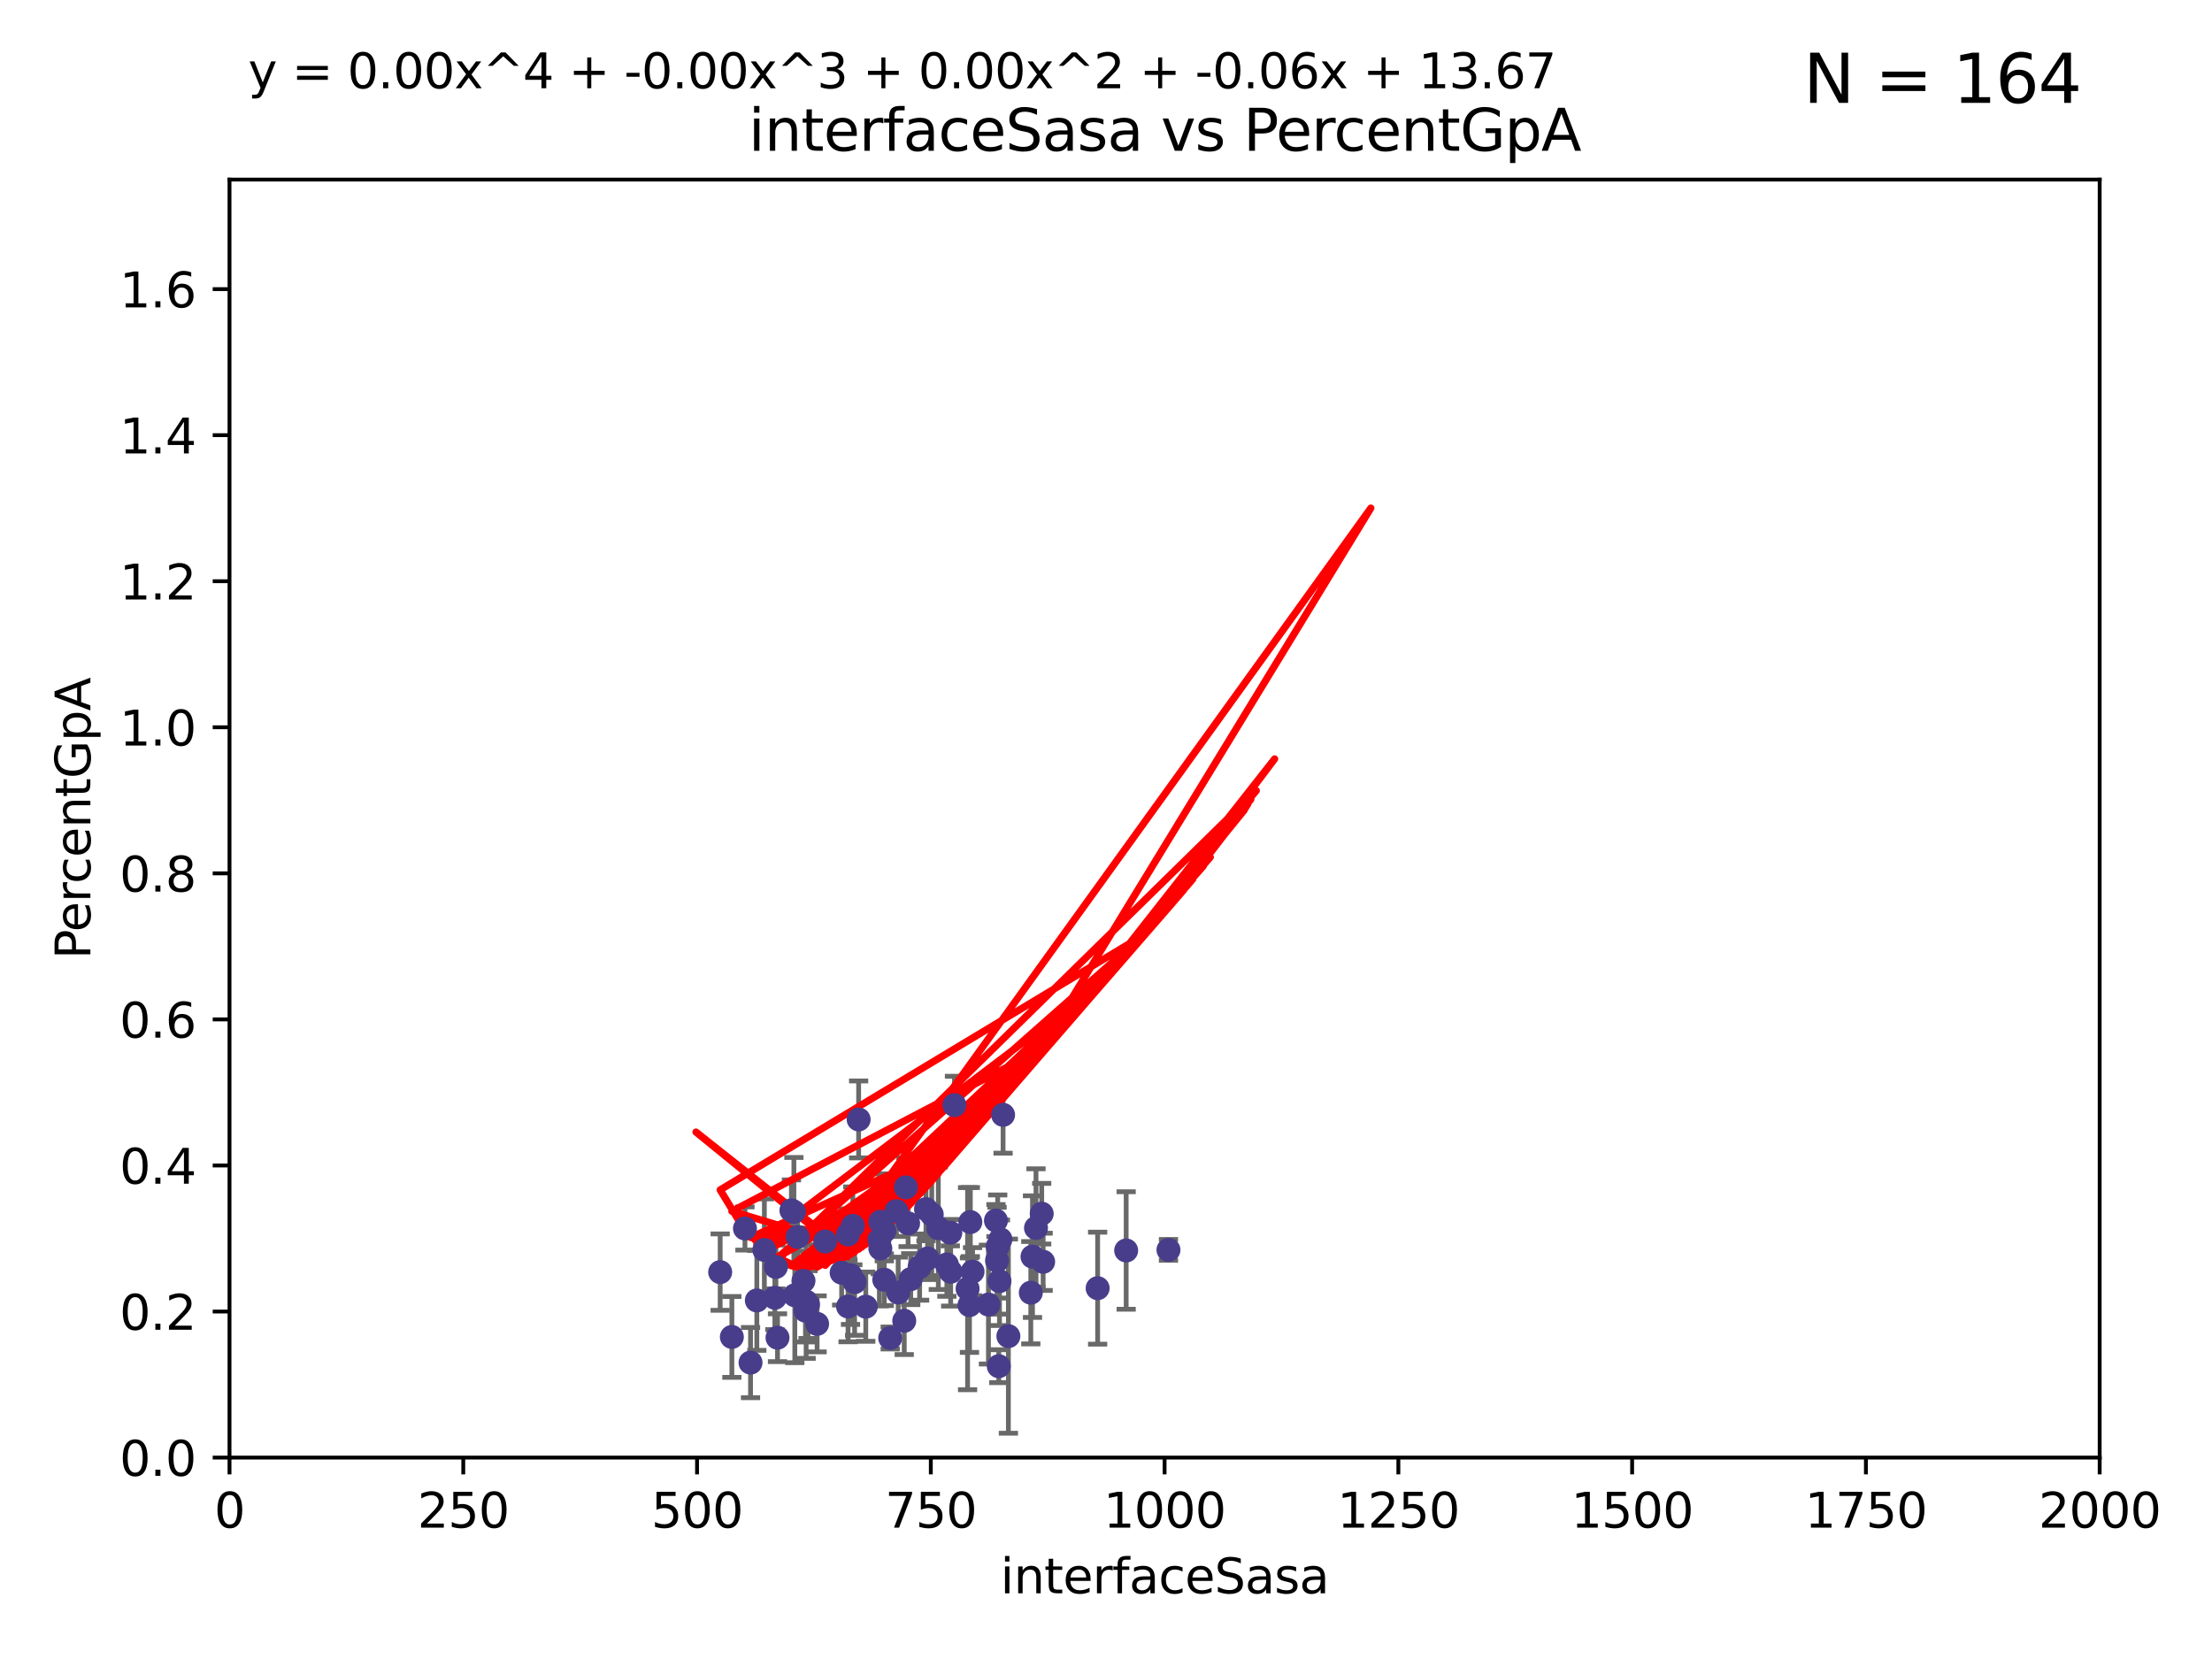 <?xml version="1.0" encoding="utf-8" standalone="no"?>
<!DOCTYPE svg PUBLIC "-//W3C//DTD SVG 1.1//EN"
  "http://www.w3.org/Graphics/SVG/1.1/DTD/svg11.dtd">
<svg xmlns:xlink="http://www.w3.org/1999/xlink" width="460.8pt" height="345.6pt" viewBox="0 0 460.8 345.6" xmlns="http://www.w3.org/2000/svg" version="1.1">
 <defs>
  <style type="text/css">*{stroke-linejoin: round; stroke-linecap: butt}</style>
 </defs>
 <g id="figure_1">
  <g id="patch_1">
   <path d="M 0 345.6 
L 460.8 345.6 
L 460.8 0 
L 0 0 
z
" style="fill: #ffffff"/>
  </g>
  <g id="axes_1">
   <g id="patch_2">
    <path d="M 47.81 303.64 
L 437.4 303.64 
L 437.4 37.411 
L 47.81 37.411 
z
" style="fill: #ffffff"/>
   </g>
   <g id="PathCollection_1">
    <defs>
     <path id="m2a94fbaa27" d="M 0 1.118 
C 0.297 1.118 0.581 1 0.791 0.791 
C 1 0.581 1.118 0.297 1.118 0 
C 1.118 -0.297 1 -0.581 0.791 -0.791 
C 0.581 -1 0.297 -1.118 0 -1.118 
C -0.297 -1.118 -0.581 -1 -0.791 -0.791 
C -1 -0.581 -1.118 -0.297 -1.118 0 
C -1.118 0.297 -1 0.581 -0.791 0.791 
C -0.581 1 -0.297 1.118 0 1.118 
z
" style="stroke: #483d8b"/>
    </defs>
    <g clip-path="url(#p1703b0cf4b)">
     <use xlink:href="#m2a94fbaa27" x="171.91" y="258.636" style="fill: #483d8b; stroke: #483d8b"/>
     <use xlink:href="#m2a94fbaa27" x="184.217" y="256.445" style="fill: #483d8b; stroke: #483d8b"/>
     <use xlink:href="#m2a94fbaa27" x="234.601" y="260.499" style="fill: #483d8b; stroke: #483d8b"/>
     <use xlink:href="#m2a94fbaa27" x="215.817" y="255.805" style="fill: #483d8b; stroke: #483d8b"/>
     <use xlink:href="#m2a94fbaa27" x="243.413" y="260.375" style="fill: #483d8b; stroke: #483d8b"/>
     <use xlink:href="#m2a94fbaa27" x="228.658" y="268.351" style="fill: #483d8b; stroke: #483d8b"/>
     <use xlink:href="#m2a94fbaa27" x="192.901" y="251.883" style="fill: #483d8b; stroke: #483d8b"/>
     <use xlink:href="#m2a94fbaa27" x="177.658" y="255.361" style="fill: #483d8b; stroke: #483d8b"/>
     <use xlink:href="#m2a94fbaa27" x="176.667" y="272.162" style="fill: #483d8b; stroke: #483d8b"/>
     <use xlink:href="#m2a94fbaa27" x="167.932" y="271.145" style="fill: #483d8b; stroke: #483d8b"/>
     <use xlink:href="#m2a94fbaa27" x="167.796" y="273.037" style="fill: #483d8b; stroke: #483d8b"/>
     <use xlink:href="#m2a94fbaa27" x="207.7" y="262.628" style="fill: #483d8b; stroke: #483d8b"/>
     <use xlink:href="#m2a94fbaa27" x="205.913" y="271.767" style="fill: #483d8b; stroke: #483d8b"/>
     <use xlink:href="#m2a94fbaa27" x="208.96" y="232.244" style="fill: #483d8b; stroke: #483d8b"/>
     <use xlink:href="#m2a94fbaa27" x="202.602" y="264.907" style="fill: #483d8b; stroke: #483d8b"/>
     <use xlink:href="#m2a94fbaa27" x="189.173" y="254.853" style="fill: #483d8b; stroke: #483d8b"/>
     <use xlink:href="#m2a94fbaa27" x="201.959" y="271.889" style="fill: #483d8b; stroke: #483d8b"/>
     <use xlink:href="#m2a94fbaa27" x="168.33" y="271.765" style="fill: #483d8b; stroke: #483d8b"/>
     <use xlink:href="#m2a94fbaa27" x="165.575" y="269.833" style="fill: #483d8b; stroke: #483d8b"/>
     <use xlink:href="#m2a94fbaa27" x="157.663" y="270.903" style="fill: #483d8b; stroke: #483d8b"/>
     <use xlink:href="#m2a94fbaa27" x="188.37" y="275.147" style="fill: #483d8b; stroke: #483d8b"/>
     <use xlink:href="#m2a94fbaa27" x="208.21" y="266.882" style="fill: #483d8b; stroke: #483d8b"/>
     <use xlink:href="#m2a94fbaa27" x="161.629" y="263.929" style="fill: #483d8b; stroke: #483d8b"/>
     <use xlink:href="#m2a94fbaa27" x="187.108" y="269.249" style="fill: #483d8b; stroke: #483d8b"/>
     <use xlink:href="#m2a94fbaa27" x="215.088" y="261.776" style="fill: #483d8b; stroke: #483d8b"/>
     <use xlink:href="#m2a94fbaa27" x="193.232" y="262.163" style="fill: #483d8b; stroke: #483d8b"/>
     <use xlink:href="#m2a94fbaa27" x="194.101" y="252.998" style="fill: #483d8b; stroke: #483d8b"/>
     <use xlink:href="#m2a94fbaa27" x="170.217" y="275.785" style="fill: #483d8b; stroke: #483d8b"/>
     <use xlink:href="#m2a94fbaa27" x="186.74" y="252.296" style="fill: #483d8b; stroke: #483d8b"/>
     <use xlink:href="#m2a94fbaa27" x="214.736" y="269.293" style="fill: #483d8b; stroke: #483d8b"/>
     <use xlink:href="#m2a94fbaa27" x="202.136" y="254.576" style="fill: #483d8b; stroke: #483d8b"/>
     <use xlink:href="#m2a94fbaa27" x="161.418" y="270.346" style="fill: #483d8b; stroke: #483d8b"/>
     <use xlink:href="#m2a94fbaa27" x="198.042" y="264.925" style="fill: #483d8b; stroke: #483d8b"/>
     <use xlink:href="#m2a94fbaa27" x="217.007" y="252.833" style="fill: #483d8b; stroke: #483d8b"/>
     <use xlink:href="#m2a94fbaa27" x="178.87" y="233.199" style="fill: #483d8b; stroke: #483d8b"/>
     <use xlink:href="#m2a94fbaa27" x="152.46" y="278.508" style="fill: #483d8b; stroke: #483d8b"/>
     <use xlink:href="#m2a94fbaa27" x="217.305" y="262.855" style="fill: #483d8b; stroke: #483d8b"/>
     <use xlink:href="#m2a94fbaa27" x="183.193" y="258.285" style="fill: #483d8b; stroke: #483d8b"/>
     <use xlink:href="#m2a94fbaa27" x="167.369" y="266.84" style="fill: #483d8b; stroke: #483d8b"/>
     <use xlink:href="#m2a94fbaa27" x="207.476" y="254.263" style="fill: #483d8b; stroke: #483d8b"/>
     <use xlink:href="#m2a94fbaa27" x="208.411" y="258.177" style="fill: #483d8b; stroke: #483d8b"/>
     <use xlink:href="#m2a94fbaa27" x="180.358" y="272.202" style="fill: #483d8b; stroke: #483d8b"/>
     <use xlink:href="#m2a94fbaa27" x="175.331" y="265.122" style="fill: #483d8b; stroke: #483d8b"/>
     <use xlink:href="#m2a94fbaa27" x="178.03" y="267.089" style="fill: #483d8b; stroke: #483d8b"/>
     <use xlink:href="#m2a94fbaa27" x="201.566" y="268.454" style="fill: #483d8b; stroke: #483d8b"/>
     <use xlink:href="#m2a94fbaa27" x="189.718" y="266.468" style="fill: #483d8b; stroke: #483d8b"/>
     <use xlink:href="#m2a94fbaa27" x="156.35" y="283.857" style="fill: #483d8b; stroke: #483d8b"/>
     <use xlink:href="#m2a94fbaa27" x="208.062" y="284.603" style="fill: #483d8b; stroke: #483d8b"/>
     <use xlink:href="#m2a94fbaa27" x="183.383" y="254.524" style="fill: #483d8b; stroke: #483d8b"/>
     <use xlink:href="#m2a94fbaa27" x="164.868" y="252.138" style="fill: #483d8b; stroke: #483d8b"/>
     <use xlink:href="#m2a94fbaa27" x="207.838" y="259.669" style="fill: #483d8b; stroke: #483d8b"/>
     <use xlink:href="#m2a94fbaa27" x="197.97" y="256.788" style="fill: #483d8b; stroke: #483d8b"/>
     <use xlink:href="#m2a94fbaa27" x="188.717" y="247.354" style="fill: #483d8b; stroke: #483d8b"/>
     <use xlink:href="#m2a94fbaa27" x="183.389" y="260.072" style="fill: #483d8b; stroke: #483d8b"/>
     <use xlink:href="#m2a94fbaa27" x="195.467" y="255.858" style="fill: #483d8b; stroke: #483d8b"/>
     <use xlink:href="#m2a94fbaa27" x="184.211" y="266.59" style="fill: #483d8b; stroke: #483d8b"/>
     <use xlink:href="#m2a94fbaa27" x="210.064" y="278.343" style="fill: #483d8b; stroke: #483d8b"/>
     <use xlink:href="#m2a94fbaa27" x="161.968" y="278.669" style="fill: #483d8b; stroke: #483d8b"/>
     <use xlink:href="#m2a94fbaa27" x="155.189" y="255.917" style="fill: #483d8b; stroke: #483d8b"/>
     <use xlink:href="#m2a94fbaa27" x="150.025" y="265.004" style="fill: #483d8b; stroke: #483d8b"/>
     <use xlink:href="#m2a94fbaa27" x="191.575" y="263.958" style="fill: #483d8b; stroke: #483d8b"/>
     <use xlink:href="#m2a94fbaa27" x="165.382" y="252.457" style="fill: #483d8b; stroke: #483d8b"/>
     <use xlink:href="#m2a94fbaa27" x="197.247" y="263.415" style="fill: #483d8b; stroke: #483d8b"/>
     <use xlink:href="#m2a94fbaa27" x="198.833" y="230.215" style="fill: #483d8b; stroke: #483d8b"/>
     <use xlink:href="#m2a94fbaa27" x="159.231" y="260.385" style="fill: #483d8b; stroke: #483d8b"/>
     <use xlink:href="#m2a94fbaa27" x="166.16" y="257.696" style="fill: #483d8b; stroke: #483d8b"/>
     <use xlink:href="#m2a94fbaa27" x="185.446" y="278.731" style="fill: #483d8b; stroke: #483d8b"/>
     <use xlink:href="#m2a94fbaa27" x="177.179" y="265.651" style="fill: #483d8b; stroke: #483d8b"/>
     <use xlink:href="#m2a94fbaa27" x="176.649" y="257.161" style="fill: #483d8b; stroke: #483d8b"/>
    </g>
   </g>
   <g id="matplotlib.axis_1">
    <g id="xtick_1">
     <g id="line2d_1">
      <defs>
       <path id="m49cddadcfd" d="M 0 0 
L 0 3.5 
" style="stroke: #000000; stroke-width: 0.8"/>
      </defs>
      <g>
       <use xlink:href="#m49cddadcfd" x="47.81" y="303.64" style="stroke: #000000; stroke-width: 0.8"/>
      </g>
     </g>
     <g id="text_1">
      <!-- 0 -->
      <g transform="translate(44.629 318.238)scale(0.1 -0.1)">
       <defs>
        <path id="DejaVuSans-30" d="M 2034 4250 
Q 1547 4250 1301 3770 
Q 1056 3291 1056 2328 
Q 1056 1369 1301 889 
Q 1547 409 2034 409 
Q 2525 409 2770 889 
Q 3016 1369 3016 2328 
Q 3016 3291 2770 3770 
Q 2525 4250 2034 4250 
z
M 2034 4750 
Q 2819 4750 3233 4129 
Q 3647 3509 3647 2328 
Q 3647 1150 3233 529 
Q 2819 -91 2034 -91 
Q 1250 -91 836 529 
Q 422 1150 422 2328 
Q 422 3509 836 4129 
Q 1250 4750 2034 4750 
z
" transform="scale(0.016)"/>
       </defs>
       <use xlink:href="#DejaVuSans-30"/>
      </g>
     </g>
    </g>
    <g id="xtick_2">
     <g id="line2d_2">
      <g>
       <use xlink:href="#m49cddadcfd" x="96.509" y="303.64" style="stroke: #000000; stroke-width: 0.8"/>
      </g>
     </g>
     <g id="text_2">
      <!-- 250 -->
      <g transform="translate(86.965 318.238)scale(0.1 -0.1)">
       <defs>
        <path id="DejaVuSans-32" d="M 1228 531 
L 3431 531 
L 3431 0 
L 469 0 
L 469 531 
Q 828 903 1448 1529 
Q 2069 2156 2228 2338 
Q 2531 2678 2651 2914 
Q 2772 3150 2772 3378 
Q 2772 3750 2511 3984 
Q 2250 4219 1831 4219 
Q 1534 4219 1204 4116 
Q 875 4013 500 3803 
L 500 4441 
Q 881 4594 1212 4672 
Q 1544 4750 1819 4750 
Q 2544 4750 2975 4387 
Q 3406 4025 3406 3419 
Q 3406 3131 3298 2873 
Q 3191 2616 2906 2266 
Q 2828 2175 2409 1742 
Q 1991 1309 1228 531 
z
" transform="scale(0.016)"/>
        <path id="DejaVuSans-35" d="M 691 4666 
L 3169 4666 
L 3169 4134 
L 1269 4134 
L 1269 2991 
Q 1406 3038 1543 3061 
Q 1681 3084 1819 3084 
Q 2600 3084 3056 2656 
Q 3513 2228 3513 1497 
Q 3513 744 3044 326 
Q 2575 -91 1722 -91 
Q 1428 -91 1123 -41 
Q 819 9 494 109 
L 494 744 
Q 775 591 1075 516 
Q 1375 441 1709 441 
Q 2250 441 2565 725 
Q 2881 1009 2881 1497 
Q 2881 1984 2565 2268 
Q 2250 2553 1709 2553 
Q 1456 2553 1204 2497 
Q 953 2441 691 2322 
L 691 4666 
z
" transform="scale(0.016)"/>
       </defs>
       <use xlink:href="#DejaVuSans-32"/>
       <use xlink:href="#DejaVuSans-35" x="63.623"/>
       <use xlink:href="#DejaVuSans-30" x="127.246"/>
      </g>
     </g>
    </g>
    <g id="xtick_3">
     <g id="line2d_3">
      <g>
       <use xlink:href="#m49cddadcfd" x="145.208" y="303.64" style="stroke: #000000; stroke-width: 0.8"/>
      </g>
     </g>
     <g id="text_3">
      <!-- 500 -->
      <g transform="translate(135.664 318.238)scale(0.1 -0.1)">
       <use xlink:href="#DejaVuSans-35"/>
       <use xlink:href="#DejaVuSans-30" x="63.623"/>
       <use xlink:href="#DejaVuSans-30" x="127.246"/>
      </g>
     </g>
    </g>
    <g id="xtick_4">
     <g id="line2d_4">
      <g>
       <use xlink:href="#m49cddadcfd" x="193.906" y="303.64" style="stroke: #000000; stroke-width: 0.8"/>
      </g>
     </g>
     <g id="text_4">
      <!-- 750 -->
      <g transform="translate(184.363 318.238)scale(0.1 -0.1)">
       <defs>
        <path id="DejaVuSans-37" d="M 525 4666 
L 3525 4666 
L 3525 4397 
L 1831 0 
L 1172 0 
L 2766 4134 
L 525 4134 
L 525 4666 
z
" transform="scale(0.016)"/>
       </defs>
       <use xlink:href="#DejaVuSans-37"/>
       <use xlink:href="#DejaVuSans-35" x="63.623"/>
       <use xlink:href="#DejaVuSans-30" x="127.246"/>
      </g>
     </g>
    </g>
    <g id="xtick_5">
     <g id="line2d_5">
      <g>
       <use xlink:href="#m49cddadcfd" x="242.605" y="303.64" style="stroke: #000000; stroke-width: 0.8"/>
      </g>
     </g>
     <g id="text_5">
      <!-- 1000 -->
      <g transform="translate(229.88 318.238)scale(0.1 -0.1)">
       <defs>
        <path id="DejaVuSans-31" d="M 794 531 
L 1825 531 
L 1825 4091 
L 703 3866 
L 703 4441 
L 1819 4666 
L 2450 4666 
L 2450 531 
L 3481 531 
L 3481 0 
L 794 0 
L 794 531 
z
" transform="scale(0.016)"/>
       </defs>
       <use xlink:href="#DejaVuSans-31"/>
       <use xlink:href="#DejaVuSans-30" x="63.623"/>
       <use xlink:href="#DejaVuSans-30" x="127.246"/>
       <use xlink:href="#DejaVuSans-30" x="190.869"/>
      </g>
     </g>
    </g>
    <g id="xtick_6">
     <g id="line2d_6">
      <g>
       <use xlink:href="#m49cddadcfd" x="291.304" y="303.64" style="stroke: #000000; stroke-width: 0.8"/>
      </g>
     </g>
     <g id="text_6">
      <!-- 1250 -->
      <g transform="translate(278.579 318.238)scale(0.1 -0.1)">
       <use xlink:href="#DejaVuSans-31"/>
       <use xlink:href="#DejaVuSans-32" x="63.623"/>
       <use xlink:href="#DejaVuSans-35" x="127.246"/>
       <use xlink:href="#DejaVuSans-30" x="190.869"/>
      </g>
     </g>
    </g>
    <g id="xtick_7">
     <g id="line2d_7">
      <g>
       <use xlink:href="#m49cddadcfd" x="340.002" y="303.64" style="stroke: #000000; stroke-width: 0.8"/>
      </g>
     </g>
     <g id="text_7">
      <!-- 1500 -->
      <g transform="translate(327.277 318.238)scale(0.1 -0.1)">
       <use xlink:href="#DejaVuSans-31"/>
       <use xlink:href="#DejaVuSans-35" x="63.623"/>
       <use xlink:href="#DejaVuSans-30" x="127.246"/>
       <use xlink:href="#DejaVuSans-30" x="190.869"/>
      </g>
     </g>
    </g>
    <g id="xtick_8">
     <g id="line2d_8">
      <g>
       <use xlink:href="#m49cddadcfd" x="388.701" y="303.64" style="stroke: #000000; stroke-width: 0.8"/>
      </g>
     </g>
     <g id="text_8">
      <!-- 1750 -->
      <g transform="translate(375.976 318.238)scale(0.1 -0.1)">
       <use xlink:href="#DejaVuSans-31"/>
       <use xlink:href="#DejaVuSans-37" x="63.623"/>
       <use xlink:href="#DejaVuSans-35" x="127.246"/>
       <use xlink:href="#DejaVuSans-30" x="190.869"/>
      </g>
     </g>
    </g>
    <g id="xtick_9">
     <g id="line2d_9">
      <g>
       <use xlink:href="#m49cddadcfd" x="437.4" y="303.64" style="stroke: #000000; stroke-width: 0.8"/>
      </g>
     </g>
     <g id="text_9">
      <!-- 2000 -->
      <g transform="translate(424.675 318.238)scale(0.1 -0.1)">
       <use xlink:href="#DejaVuSans-32"/>
       <use xlink:href="#DejaVuSans-30" x="63.623"/>
       <use xlink:href="#DejaVuSans-30" x="127.246"/>
       <use xlink:href="#DejaVuSans-30" x="190.869"/>
      </g>
     </g>
    </g>
    <g id="text_10">
     <!-- interfaceSasa -->
     <g transform="translate(208.398 331.917)scale(0.1 -0.1)">
      <defs>
       <path id="DejaVuSans-69" d="M 603 3500 
L 1178 3500 
L 1178 0 
L 603 0 
L 603 3500 
z
M 603 4863 
L 1178 4863 
L 1178 4134 
L 603 4134 
L 603 4863 
z
" transform="scale(0.016)"/>
       <path id="DejaVuSans-6e" d="M 3513 2113 
L 3513 0 
L 2938 0 
L 2938 2094 
Q 2938 2591 2744 2837 
Q 2550 3084 2163 3084 
Q 1697 3084 1428 2787 
Q 1159 2491 1159 1978 
L 1159 0 
L 581 0 
L 581 3500 
L 1159 3500 
L 1159 2956 
Q 1366 3272 1645 3428 
Q 1925 3584 2291 3584 
Q 2894 3584 3203 3211 
Q 3513 2838 3513 2113 
z
" transform="scale(0.016)"/>
       <path id="DejaVuSans-74" d="M 1172 4494 
L 1172 3500 
L 2356 3500 
L 2356 3053 
L 1172 3053 
L 1172 1153 
Q 1172 725 1289 603 
Q 1406 481 1766 481 
L 2356 481 
L 2356 0 
L 1766 0 
Q 1100 0 847 248 
Q 594 497 594 1153 
L 594 3053 
L 172 3053 
L 172 3500 
L 594 3500 
L 594 4494 
L 1172 4494 
z
" transform="scale(0.016)"/>
       <path id="DejaVuSans-65" d="M 3597 1894 
L 3597 1613 
L 953 1613 
Q 991 1019 1311 708 
Q 1631 397 2203 397 
Q 2534 397 2845 478 
Q 3156 559 3463 722 
L 3463 178 
Q 3153 47 2828 -22 
Q 2503 -91 2169 -91 
Q 1331 -91 842 396 
Q 353 884 353 1716 
Q 353 2575 817 3079 
Q 1281 3584 2069 3584 
Q 2775 3584 3186 3129 
Q 3597 2675 3597 1894 
z
M 3022 2063 
Q 3016 2534 2758 2815 
Q 2500 3097 2075 3097 
Q 1594 3097 1305 2825 
Q 1016 2553 972 2059 
L 3022 2063 
z
" transform="scale(0.016)"/>
       <path id="DejaVuSans-72" d="M 2631 2963 
Q 2534 3019 2420 3045 
Q 2306 3072 2169 3072 
Q 1681 3072 1420 2755 
Q 1159 2438 1159 1844 
L 1159 0 
L 581 0 
L 581 3500 
L 1159 3500 
L 1159 2956 
Q 1341 3275 1631 3429 
Q 1922 3584 2338 3584 
Q 2397 3584 2469 3576 
Q 2541 3569 2628 3553 
L 2631 2963 
z
" transform="scale(0.016)"/>
       <path id="DejaVuSans-66" d="M 2375 4863 
L 2375 4384 
L 1825 4384 
Q 1516 4384 1395 4259 
Q 1275 4134 1275 3809 
L 1275 3500 
L 2222 3500 
L 2222 3053 
L 1275 3053 
L 1275 0 
L 697 0 
L 697 3053 
L 147 3053 
L 147 3500 
L 697 3500 
L 697 3744 
Q 697 4328 969 4595 
Q 1241 4863 1831 4863 
L 2375 4863 
z
" transform="scale(0.016)"/>
       <path id="DejaVuSans-61" d="M 2194 1759 
Q 1497 1759 1228 1600 
Q 959 1441 959 1056 
Q 959 750 1161 570 
Q 1363 391 1709 391 
Q 2188 391 2477 730 
Q 2766 1069 2766 1631 
L 2766 1759 
L 2194 1759 
z
M 3341 1997 
L 3341 0 
L 2766 0 
L 2766 531 
Q 2569 213 2275 61 
Q 1981 -91 1556 -91 
Q 1019 -91 701 211 
Q 384 513 384 1019 
Q 384 1609 779 1909 
Q 1175 2209 1959 2209 
L 2766 2209 
L 2766 2266 
Q 2766 2663 2505 2880 
Q 2244 3097 1772 3097 
Q 1472 3097 1187 3025 
Q 903 2953 641 2809 
L 641 3341 
Q 956 3463 1253 3523 
Q 1550 3584 1831 3584 
Q 2591 3584 2966 3190 
Q 3341 2797 3341 1997 
z
" transform="scale(0.016)"/>
       <path id="DejaVuSans-63" d="M 3122 3366 
L 3122 2828 
Q 2878 2963 2633 3030 
Q 2388 3097 2138 3097 
Q 1578 3097 1268 2742 
Q 959 2388 959 1747 
Q 959 1106 1268 751 
Q 1578 397 2138 397 
Q 2388 397 2633 464 
Q 2878 531 3122 666 
L 3122 134 
Q 2881 22 2623 -34 
Q 2366 -91 2075 -91 
Q 1284 -91 818 406 
Q 353 903 353 1747 
Q 353 2603 823 3093 
Q 1294 3584 2113 3584 
Q 2378 3584 2631 3529 
Q 2884 3475 3122 3366 
z
" transform="scale(0.016)"/>
       <path id="DejaVuSans-53" d="M 3425 4513 
L 3425 3897 
Q 3066 4069 2747 4153 
Q 2428 4238 2131 4238 
Q 1616 4238 1336 4038 
Q 1056 3838 1056 3469 
Q 1056 3159 1242 3001 
Q 1428 2844 1947 2747 
L 2328 2669 
Q 3034 2534 3370 2195 
Q 3706 1856 3706 1288 
Q 3706 609 3251 259 
Q 2797 -91 1919 -91 
Q 1588 -91 1214 -16 
Q 841 59 441 206 
L 441 856 
Q 825 641 1194 531 
Q 1563 422 1919 422 
Q 2459 422 2753 634 
Q 3047 847 3047 1241 
Q 3047 1584 2836 1778 
Q 2625 1972 2144 2069 
L 1759 2144 
Q 1053 2284 737 2584 
Q 422 2884 422 3419 
Q 422 4038 858 4394 
Q 1294 4750 2059 4750 
Q 2388 4750 2728 4690 
Q 3069 4631 3425 4513 
z
" transform="scale(0.016)"/>
       <path id="DejaVuSans-73" d="M 2834 3397 
L 2834 2853 
Q 2591 2978 2328 3040 
Q 2066 3103 1784 3103 
Q 1356 3103 1142 2972 
Q 928 2841 928 2578 
Q 928 2378 1081 2264 
Q 1234 2150 1697 2047 
L 1894 2003 
Q 2506 1872 2764 1633 
Q 3022 1394 3022 966 
Q 3022 478 2636 193 
Q 2250 -91 1575 -91 
Q 1294 -91 989 -36 
Q 684 19 347 128 
L 347 722 
Q 666 556 975 473 
Q 1284 391 1588 391 
Q 1994 391 2212 530 
Q 2431 669 2431 922 
Q 2431 1156 2273 1281 
Q 2116 1406 1581 1522 
L 1381 1569 
Q 847 1681 609 1914 
Q 372 2147 372 2553 
Q 372 3047 722 3315 
Q 1072 3584 1716 3584 
Q 2034 3584 2315 3537 
Q 2597 3491 2834 3397 
z
" transform="scale(0.016)"/>
      </defs>
      <use xlink:href="#DejaVuSans-69"/>
      <use xlink:href="#DejaVuSans-6e" x="27.783"/>
      <use xlink:href="#DejaVuSans-74" x="91.162"/>
      <use xlink:href="#DejaVuSans-65" x="130.371"/>
      <use xlink:href="#DejaVuSans-72" x="191.895"/>
      <use xlink:href="#DejaVuSans-66" x="233.008"/>
      <use xlink:href="#DejaVuSans-61" x="268.213"/>
      <use xlink:href="#DejaVuSans-63" x="329.492"/>
      <use xlink:href="#DejaVuSans-65" x="384.473"/>
      <use xlink:href="#DejaVuSans-53" x="445.996"/>
      <use xlink:href="#DejaVuSans-61" x="509.473"/>
      <use xlink:href="#DejaVuSans-73" x="570.752"/>
      <use xlink:href="#DejaVuSans-61" x="622.852"/>
     </g>
    </g>
   </g>
   <g id="matplotlib.axis_2">
    <g id="ytick_1">
     <g id="line2d_10">
      <defs>
       <path id="m7b74ef881c" d="M 0 0 
L -3.5 0 
" style="stroke: #000000; stroke-width: 0.8"/>
      </defs>
      <g>
       <use xlink:href="#m7b74ef881c" x="47.81" y="303.64" style="stroke: #000000; stroke-width: 0.8"/>
      </g>
     </g>
     <g id="text_11">
      <!-- 0.0 -->
      <g transform="translate(24.907 307.439)scale(0.1 -0.1)">
       <defs>
        <path id="DejaVuSans-2e" d="M 684 794 
L 1344 794 
L 1344 0 
L 684 0 
L 684 794 
z
" transform="scale(0.016)"/>
       </defs>
       <use xlink:href="#DejaVuSans-30"/>
       <use xlink:href="#DejaVuSans-2e" x="63.623"/>
       <use xlink:href="#DejaVuSans-30" x="95.41"/>
      </g>
     </g>
    </g>
    <g id="ytick_2">
     <g id="line2d_11">
      <g>
       <use xlink:href="#m7b74ef881c" x="47.81" y="273.214" style="stroke: #000000; stroke-width: 0.8"/>
      </g>
     </g>
     <g id="text_12">
      <!-- 0.2 -->
      <g transform="translate(24.907 277.013)scale(0.1 -0.1)">
       <use xlink:href="#DejaVuSans-30"/>
       <use xlink:href="#DejaVuSans-2e" x="63.623"/>
       <use xlink:href="#DejaVuSans-32" x="95.41"/>
      </g>
     </g>
    </g>
    <g id="ytick_3">
     <g id="line2d_12">
      <g>
       <use xlink:href="#m7b74ef881c" x="47.81" y="242.788" style="stroke: #000000; stroke-width: 0.8"/>
      </g>
     </g>
     <g id="text_13">
      <!-- 0.4 -->
      <g transform="translate(24.907 246.587)scale(0.1 -0.1)">
       <defs>
        <path id="DejaVuSans-34" d="M 2419 4116 
L 825 1625 
L 2419 1625 
L 2419 4116 
z
M 2253 4666 
L 3047 4666 
L 3047 1625 
L 3713 1625 
L 3713 1100 
L 3047 1100 
L 3047 0 
L 2419 0 
L 2419 1100 
L 313 1100 
L 313 1709 
L 2253 4666 
z
" transform="scale(0.016)"/>
       </defs>
       <use xlink:href="#DejaVuSans-30"/>
       <use xlink:href="#DejaVuSans-2e" x="63.623"/>
       <use xlink:href="#DejaVuSans-34" x="95.41"/>
      </g>
     </g>
    </g>
    <g id="ytick_4">
     <g id="line2d_13">
      <g>
       <use xlink:href="#m7b74ef881c" x="47.81" y="212.362" style="stroke: #000000; stroke-width: 0.8"/>
      </g>
     </g>
     <g id="text_14">
      <!-- 0.6 -->
      <g transform="translate(24.907 216.161)scale(0.1 -0.1)">
       <defs>
        <path id="DejaVuSans-36" d="M 2113 2584 
Q 1688 2584 1439 2293 
Q 1191 2003 1191 1497 
Q 1191 994 1439 701 
Q 1688 409 2113 409 
Q 2538 409 2786 701 
Q 3034 994 3034 1497 
Q 3034 2003 2786 2293 
Q 2538 2584 2113 2584 
z
M 3366 4563 
L 3366 3988 
Q 3128 4100 2886 4159 
Q 2644 4219 2406 4219 
Q 1781 4219 1451 3797 
Q 1122 3375 1075 2522 
Q 1259 2794 1537 2939 
Q 1816 3084 2150 3084 
Q 2853 3084 3261 2657 
Q 3669 2231 3669 1497 
Q 3669 778 3244 343 
Q 2819 -91 2113 -91 
Q 1303 -91 875 529 
Q 447 1150 447 2328 
Q 447 3434 972 4092 
Q 1497 4750 2381 4750 
Q 2619 4750 2861 4703 
Q 3103 4656 3366 4563 
z
" transform="scale(0.016)"/>
       </defs>
       <use xlink:href="#DejaVuSans-30"/>
       <use xlink:href="#DejaVuSans-2e" x="63.623"/>
       <use xlink:href="#DejaVuSans-36" x="95.41"/>
      </g>
     </g>
    </g>
    <g id="ytick_5">
     <g id="line2d_14">
      <g>
       <use xlink:href="#m7b74ef881c" x="47.81" y="181.935" style="stroke: #000000; stroke-width: 0.8"/>
      </g>
     </g>
     <g id="text_15">
      <!-- 0.8 -->
      <g transform="translate(24.907 185.735)scale(0.1 -0.1)">
       <defs>
        <path id="DejaVuSans-38" d="M 2034 2216 
Q 1584 2216 1326 1975 
Q 1069 1734 1069 1313 
Q 1069 891 1326 650 
Q 1584 409 2034 409 
Q 2484 409 2743 651 
Q 3003 894 3003 1313 
Q 3003 1734 2745 1975 
Q 2488 2216 2034 2216 
z
M 1403 2484 
Q 997 2584 770 2862 
Q 544 3141 544 3541 
Q 544 4100 942 4425 
Q 1341 4750 2034 4750 
Q 2731 4750 3128 4425 
Q 3525 4100 3525 3541 
Q 3525 3141 3298 2862 
Q 3072 2584 2669 2484 
Q 3125 2378 3379 2068 
Q 3634 1759 3634 1313 
Q 3634 634 3220 271 
Q 2806 -91 2034 -91 
Q 1263 -91 848 271 
Q 434 634 434 1313 
Q 434 1759 690 2068 
Q 947 2378 1403 2484 
z
M 1172 3481 
Q 1172 3119 1398 2916 
Q 1625 2713 2034 2713 
Q 2441 2713 2670 2916 
Q 2900 3119 2900 3481 
Q 2900 3844 2670 4047 
Q 2441 4250 2034 4250 
Q 1625 4250 1398 4047 
Q 1172 3844 1172 3481 
z
" transform="scale(0.016)"/>
       </defs>
       <use xlink:href="#DejaVuSans-30"/>
       <use xlink:href="#DejaVuSans-2e" x="63.623"/>
       <use xlink:href="#DejaVuSans-38" x="95.41"/>
      </g>
     </g>
    </g>
    <g id="ytick_6">
     <g id="line2d_15">
      <g>
       <use xlink:href="#m7b74ef881c" x="47.81" y="151.509" style="stroke: #000000; stroke-width: 0.8"/>
      </g>
     </g>
     <g id="text_16">
      <!-- 1.0 -->
      <g transform="translate(24.907 155.308)scale(0.1 -0.1)">
       <use xlink:href="#DejaVuSans-31"/>
       <use xlink:href="#DejaVuSans-2e" x="63.623"/>
       <use xlink:href="#DejaVuSans-30" x="95.41"/>
      </g>
     </g>
    </g>
    <g id="ytick_7">
     <g id="line2d_16">
      <g>
       <use xlink:href="#m7b74ef881c" x="47.81" y="121.083" style="stroke: #000000; stroke-width: 0.8"/>
      </g>
     </g>
     <g id="text_17">
      <!-- 1.2 -->
      <g transform="translate(24.907 124.882)scale(0.1 -0.1)">
       <use xlink:href="#DejaVuSans-31"/>
       <use xlink:href="#DejaVuSans-2e" x="63.623"/>
       <use xlink:href="#DejaVuSans-32" x="95.41"/>
      </g>
     </g>
    </g>
    <g id="ytick_8">
     <g id="line2d_17">
      <g>
       <use xlink:href="#m7b74ef881c" x="47.81" y="90.657" style="stroke: #000000; stroke-width: 0.8"/>
      </g>
     </g>
     <g id="text_18">
      <!-- 1.4 -->
      <g transform="translate(24.907 94.456)scale(0.1 -0.1)">
       <use xlink:href="#DejaVuSans-31"/>
       <use xlink:href="#DejaVuSans-2e" x="63.623"/>
       <use xlink:href="#DejaVuSans-34" x="95.41"/>
      </g>
     </g>
    </g>
    <g id="ytick_9">
     <g id="line2d_18">
      <g>
       <use xlink:href="#m7b74ef881c" x="47.81" y="60.231" style="stroke: #000000; stroke-width: 0.8"/>
      </g>
     </g>
     <g id="text_19">
      <!-- 1.6 -->
      <g transform="translate(24.907 64.03)scale(0.1 -0.1)">
       <use xlink:href="#DejaVuSans-31"/>
       <use xlink:href="#DejaVuSans-2e" x="63.623"/>
       <use xlink:href="#DejaVuSans-36" x="95.41"/>
      </g>
     </g>
    </g>
    <g id="text_20">
     <!-- PercentGpA -->
     <g transform="translate(18.827 199.802)rotate(-90)scale(0.1 -0.1)">
      <defs>
       <path id="DejaVuSans-50" d="M 1259 4147 
L 1259 2394 
L 2053 2394 
Q 2494 2394 2734 2622 
Q 2975 2850 2975 3272 
Q 2975 3691 2734 3919 
Q 2494 4147 2053 4147 
L 1259 4147 
z
M 628 4666 
L 2053 4666 
Q 2838 4666 3239 4311 
Q 3641 3956 3641 3272 
Q 3641 2581 3239 2228 
Q 2838 1875 2053 1875 
L 1259 1875 
L 1259 0 
L 628 0 
L 628 4666 
z
" transform="scale(0.016)"/>
       <path id="DejaVuSans-47" d="M 3809 666 
L 3809 1919 
L 2778 1919 
L 2778 2438 
L 4434 2438 
L 4434 434 
Q 4069 175 3628 42 
Q 3188 -91 2688 -91 
Q 1594 -91 976 548 
Q 359 1188 359 2328 
Q 359 3472 976 4111 
Q 1594 4750 2688 4750 
Q 3144 4750 3555 4637 
Q 3966 4525 4313 4306 
L 4313 3634 
Q 3963 3931 3569 4081 
Q 3175 4231 2741 4231 
Q 1884 4231 1454 3753 
Q 1025 3275 1025 2328 
Q 1025 1384 1454 906 
Q 1884 428 2741 428 
Q 3075 428 3337 486 
Q 3600 544 3809 666 
z
" transform="scale(0.016)"/>
       <path id="DejaVuSans-70" d="M 1159 525 
L 1159 -1331 
L 581 -1331 
L 581 3500 
L 1159 3500 
L 1159 2969 
Q 1341 3281 1617 3432 
Q 1894 3584 2278 3584 
Q 2916 3584 3314 3078 
Q 3713 2572 3713 1747 
Q 3713 922 3314 415 
Q 2916 -91 2278 -91 
Q 1894 -91 1617 61 
Q 1341 213 1159 525 
z
M 3116 1747 
Q 3116 2381 2855 2742 
Q 2594 3103 2138 3103 
Q 1681 3103 1420 2742 
Q 1159 2381 1159 1747 
Q 1159 1113 1420 752 
Q 1681 391 2138 391 
Q 2594 391 2855 752 
Q 3116 1113 3116 1747 
z
" transform="scale(0.016)"/>
       <path id="DejaVuSans-41" d="M 2188 4044 
L 1331 1722 
L 3047 1722 
L 2188 4044 
z
M 1831 4666 
L 2547 4666 
L 4325 0 
L 3669 0 
L 3244 1197 
L 1141 1197 
L 716 0 
L 50 0 
L 1831 4666 
z
" transform="scale(0.016)"/>
      </defs>
      <use xlink:href="#DejaVuSans-50"/>
      <use xlink:href="#DejaVuSans-65" x="56.678"/>
      <use xlink:href="#DejaVuSans-72" x="118.201"/>
      <use xlink:href="#DejaVuSans-63" x="157.064"/>
      <use xlink:href="#DejaVuSans-65" x="212.045"/>
      <use xlink:href="#DejaVuSans-6e" x="273.568"/>
      <use xlink:href="#DejaVuSans-74" x="336.947"/>
      <use xlink:href="#DejaVuSans-47" x="376.156"/>
      <use xlink:href="#DejaVuSans-70" x="453.646"/>
      <use xlink:href="#DejaVuSans-41" x="517.123"/>
     </g>
    </g>
   </g>
   <g id="LineCollection_1">
    <path d="M 171.91 261.145 
L 171.91 256.128 
" clip-path="url(#p1703b0cf4b)" style="fill: none; stroke: #696969"/>
    <path d="M 184.217 262.662 
L 184.217 250.229 
" clip-path="url(#p1703b0cf4b)" style="fill: none; stroke: #696969"/>
    <path d="M 234.601 272.736 
L 234.601 248.263 
" clip-path="url(#p1703b0cf4b)" style="fill: none; stroke: #696969"/>
    <path d="M 215.817 268.132 
L 215.817 243.478 
" clip-path="url(#p1703b0cf4b)" style="fill: none; stroke: #696969"/>
    <path d="M 243.413 262.541 
L 243.413 258.208 
" clip-path="url(#p1703b0cf4b)" style="fill: none; stroke: #696969"/>
    <path d="M 228.658 280.017 
L 228.658 256.685 
" clip-path="url(#p1703b0cf4b)" style="fill: none; stroke: #696969"/>
    <path d="M 192.901 258.471 
L 192.901 245.295 
" clip-path="url(#p1703b0cf4b)" style="fill: none; stroke: #696969"/>
    <path d="M 177.658 263.47 
L 177.658 247.252 
" clip-path="url(#p1703b0cf4b)" style="fill: none; stroke: #696969"/>
    <path d="M 176.667 279.517 
L 176.667 264.807 
" clip-path="url(#p1703b0cf4b)" style="fill: none; stroke: #696969"/>
    <path d="M 167.932 282.968 
L 167.932 259.322 
" clip-path="url(#p1703b0cf4b)" style="fill: none; stroke: #696969"/>
    <path d="M 167.796 279.559 
L 167.796 266.516 
" clip-path="url(#p1703b0cf4b)" style="fill: none; stroke: #696969"/>
    <path d="M 207.7 273.758 
L 207.7 251.498 
" clip-path="url(#p1703b0cf4b)" style="fill: none; stroke: #696969"/>
    <path d="M 205.913 284.146 
L 205.913 259.388 
" clip-path="url(#p1703b0cf4b)" style="fill: none; stroke: #696969"/>
    <path d="M 208.96 240.221 
L 208.96 224.266 
" clip-path="url(#p1703b0cf4b)" style="fill: none; stroke: #696969"/>
    <path d="M 202.602 269.91 
L 202.602 259.903 
" clip-path="url(#p1703b0cf4b)" style="fill: none; stroke: #696969"/>
    <path d="M 189.173 259.694 
L 189.173 250.012 
" clip-path="url(#p1703b0cf4b)" style="fill: none; stroke: #696969"/>
    <path d="M 201.959 281.729 
L 201.959 262.05 
" clip-path="url(#p1703b0cf4b)" style="fill: none; stroke: #696969"/>
    <path d="M 168.33 278.821 
L 168.33 264.709 
" clip-path="url(#p1703b0cf4b)" style="fill: none; stroke: #696969"/>
    <path d="M 165.575 283.87 
L 165.575 255.796 
" clip-path="url(#p1703b0cf4b)" style="fill: none; stroke: #696969"/>
    <path d="M 157.663 281.302 
L 157.663 260.504 
" clip-path="url(#p1703b0cf4b)" style="fill: none; stroke: #696969"/>
    <path d="M 188.37 282.176 
L 188.37 268.118 
" clip-path="url(#p1703b0cf4b)" style="fill: none; stroke: #696969"/>
    <path d="M 208.21 276.129 
L 208.21 257.634 
" clip-path="url(#p1703b0cf4b)" style="fill: none; stroke: #696969"/>
    <path d="M 161.629 268.498 
L 161.629 259.361 
" clip-path="url(#p1703b0cf4b)" style="fill: none; stroke: #696969"/>
    <path d="M 187.108 276.612 
L 187.108 261.886 
" clip-path="url(#p1703b0cf4b)" style="fill: none; stroke: #696969"/>
    <path d="M 215.088 274.443 
L 215.088 249.11 
" clip-path="url(#p1703b0cf4b)" style="fill: none; stroke: #696969"/>
    <path d="M 193.232 266.557 
L 193.232 257.768 
" clip-path="url(#p1703b0cf4b)" style="fill: none; stroke: #696969"/>
    <path d="M 194.101 265.743 
L 194.101 240.254 
" clip-path="url(#p1703b0cf4b)" style="fill: none; stroke: #696969"/>
    <path d="M 170.217 281.62 
L 170.217 269.95 
" clip-path="url(#p1703b0cf4b)" style="fill: none; stroke: #696969"/>
    <path d="M 186.74 257.573 
L 186.74 247.019 
" clip-path="url(#p1703b0cf4b)" style="fill: none; stroke: #696969"/>
    <path d="M 214.736 279.958 
L 214.736 258.629 
" clip-path="url(#p1703b0cf4b)" style="fill: none; stroke: #696969"/>
    <path d="M 202.136 261.763 
L 202.136 247.389 
" clip-path="url(#p1703b0cf4b)" style="fill: none; stroke: #696969"/>
    <path d="M 161.418 276.982 
L 161.418 263.711 
" clip-path="url(#p1703b0cf4b)" style="fill: none; stroke: #696969"/>
    <path d="M 198.042 272.08 
L 198.042 257.769 
" clip-path="url(#p1703b0cf4b)" style="fill: none; stroke: #696969"/>
    <path d="M 217.007 259.146 
L 217.007 246.52 
" clip-path="url(#p1703b0cf4b)" style="fill: none; stroke: #696969"/>
    <path d="M 178.87 241.213 
L 178.87 225.186 
" clip-path="url(#p1703b0cf4b)" style="fill: none; stroke: #696969"/>
    <path d="M 152.46 286.929 
L 152.46 270.087 
" clip-path="url(#p1703b0cf4b)" style="fill: none; stroke: #696969"/>
    <path d="M 217.305 268.815 
L 217.305 256.895 
" clip-path="url(#p1703b0cf4b)" style="fill: none; stroke: #696969"/>
    <path d="M 183.193 272.036 
L 183.193 244.534 
" clip-path="url(#p1703b0cf4b)" style="fill: none; stroke: #696969"/>
    <path d="M 167.369 273.046 
L 167.369 260.634 
" clip-path="url(#p1703b0cf4b)" style="fill: none; stroke: #696969"/>
    <path d="M 207.476 257.596 
L 207.476 250.93 
" clip-path="url(#p1703b0cf4b)" style="fill: none; stroke: #696969"/>
    <path d="M 208.411 262.207 
L 208.411 254.148 
" clip-path="url(#p1703b0cf4b)" style="fill: none; stroke: #696969"/>
    <path d="M 180.358 279.418 
L 180.358 264.986 
" clip-path="url(#p1703b0cf4b)" style="fill: none; stroke: #696969"/>
    <path d="M 175.331 271.862 
L 175.331 258.381 
" clip-path="url(#p1703b0cf4b)" style="fill: none; stroke: #696969"/>
    <path d="M 178.03 278.173 
L 178.03 256.006 
" clip-path="url(#p1703b0cf4b)" style="fill: none; stroke: #696969"/>
    <path d="M 201.566 289.506 
L 201.566 247.401 
" clip-path="url(#p1703b0cf4b)" style="fill: none; stroke: #696969"/>
    <path d="M 189.718 271.779 
L 189.718 261.156 
" clip-path="url(#p1703b0cf4b)" style="fill: none; stroke: #696969"/>
    <path d="M 156.35 291.171 
L 156.35 276.543 
" clip-path="url(#p1703b0cf4b)" style="fill: none; stroke: #696969"/>
    <path d="M 208.062 288.032 
L 208.062 281.174 
" clip-path="url(#p1703b0cf4b)" style="fill: none; stroke: #696969"/>
    <path d="M 183.383 259.559 
L 183.383 249.49 
" clip-path="url(#p1703b0cf4b)" style="fill: none; stroke: #696969"/>
    <path d="M 164.868 258.477 
L 164.868 245.798 
" clip-path="url(#p1703b0cf4b)" style="fill: none; stroke: #696969"/>
    <path d="M 207.838 270.408 
L 207.838 248.93 
" clip-path="url(#p1703b0cf4b)" style="fill: none; stroke: #696969"/>
    <path d="M 197.97 259.534 
L 197.97 254.043 
" clip-path="url(#p1703b0cf4b)" style="fill: none; stroke: #696969"/>
    <path d="M 188.717 253.484 
L 188.717 241.224 
" clip-path="url(#p1703b0cf4b)" style="fill: none; stroke: #696969"/>
    <path d="M 183.389 265.352 
L 183.389 254.792 
" clip-path="url(#p1703b0cf4b)" style="fill: none; stroke: #696969"/>
    <path d="M 195.467 268.621 
L 195.467 243.095 
" clip-path="url(#p1703b0cf4b)" style="fill: none; stroke: #696969"/>
    <path d="M 184.211 271.972 
L 184.211 261.207 
" clip-path="url(#p1703b0cf4b)" style="fill: none; stroke: #696969"/>
    <path d="M 210.064 298.57 
L 210.064 258.116 
" clip-path="url(#p1703b0cf4b)" style="fill: none; stroke: #696969"/>
    <path d="M 161.968 283.648 
L 161.968 273.69 
" clip-path="url(#p1703b0cf4b)" style="fill: none; stroke: #696969"/>
    <path d="M 155.189 260.417 
L 155.189 251.416 
" clip-path="url(#p1703b0cf4b)" style="fill: none; stroke: #696969"/>
    <path d="M 150.025 272.959 
L 150.025 257.049 
" clip-path="url(#p1703b0cf4b)" style="fill: none; stroke: #696969"/>
    <path d="M 191.575 270.851 
L 191.575 257.065 
" clip-path="url(#p1703b0cf4b)" style="fill: none; stroke: #696969"/>
    <path d="M 165.382 263.792 
L 165.382 241.122 
" clip-path="url(#p1703b0cf4b)" style="fill: none; stroke: #696969"/>
    <path d="M 197.247 270.05 
L 197.247 256.779 
" clip-path="url(#p1703b0cf4b)" style="fill: none; stroke: #696969"/>
    <path d="M 198.833 236.225 
L 198.833 224.205 
" clip-path="url(#p1703b0cf4b)" style="fill: none; stroke: #696969"/>
    <path d="M 159.231 271.014 
L 159.231 249.756 
" clip-path="url(#p1703b0cf4b)" style="fill: none; stroke: #696969"/>
    <path d="M 166.16 263.595 
L 166.16 251.797 
" clip-path="url(#p1703b0cf4b)" style="fill: none; stroke: #696969"/>
    <path d="M 185.446 281.023 
L 185.446 276.439 
" clip-path="url(#p1703b0cf4b)" style="fill: none; stroke: #696969"/>
    <path d="M 177.179 275.902 
L 177.179 255.401 
" clip-path="url(#p1703b0cf4b)" style="fill: none; stroke: #696969"/>
    <path d="M 176.649 262.498 
L 176.649 251.825 
" clip-path="url(#p1703b0cf4b)" style="fill: none; stroke: #696969"/>
   </g>
   <g id="line2d_19">
    <defs>
     <path id="me553877f99" d="M 2 0 
L -2 -0 
" style="stroke: #696969"/>
    </defs>
    <g clip-path="url(#p1703b0cf4b)">
     <use xlink:href="#me553877f99" x="171.91" y="261.145" style="fill: #696969; stroke: #696969"/>
     <use xlink:href="#me553877f99" x="184.217" y="262.662" style="fill: #696969; stroke: #696969"/>
     <use xlink:href="#me553877f99" x="234.601" y="272.736" style="fill: #696969; stroke: #696969"/>
     <use xlink:href="#me553877f99" x="215.817" y="268.132" style="fill: #696969; stroke: #696969"/>
     <use xlink:href="#me553877f99" x="243.413" y="262.541" style="fill: #696969; stroke: #696969"/>
     <use xlink:href="#me553877f99" x="228.658" y="280.017" style="fill: #696969; stroke: #696969"/>
     <use xlink:href="#me553877f99" x="192.901" y="258.471" style="fill: #696969; stroke: #696969"/>
     <use xlink:href="#me553877f99" x="177.658" y="263.47" style="fill: #696969; stroke: #696969"/>
     <use xlink:href="#me553877f99" x="176.667" y="279.517" style="fill: #696969; stroke: #696969"/>
     <use xlink:href="#me553877f99" x="167.932" y="282.968" style="fill: #696969; stroke: #696969"/>
     <use xlink:href="#me553877f99" x="167.796" y="279.559" style="fill: #696969; stroke: #696969"/>
     <use xlink:href="#me553877f99" x="207.7" y="273.758" style="fill: #696969; stroke: #696969"/>
     <use xlink:href="#me553877f99" x="205.913" y="284.146" style="fill: #696969; stroke: #696969"/>
     <use xlink:href="#me553877f99" x="208.96" y="240.221" style="fill: #696969; stroke: #696969"/>
     <use xlink:href="#me553877f99" x="202.602" y="269.91" style="fill: #696969; stroke: #696969"/>
     <use xlink:href="#me553877f99" x="189.173" y="259.694" style="fill: #696969; stroke: #696969"/>
     <use xlink:href="#me553877f99" x="201.959" y="281.729" style="fill: #696969; stroke: #696969"/>
     <use xlink:href="#me553877f99" x="168.33" y="278.821" style="fill: #696969; stroke: #696969"/>
     <use xlink:href="#me553877f99" x="165.575" y="283.87" style="fill: #696969; stroke: #696969"/>
     <use xlink:href="#me553877f99" x="157.663" y="281.302" style="fill: #696969; stroke: #696969"/>
     <use xlink:href="#me553877f99" x="188.37" y="282.176" style="fill: #696969; stroke: #696969"/>
     <use xlink:href="#me553877f99" x="208.21" y="276.129" style="fill: #696969; stroke: #696969"/>
     <use xlink:href="#me553877f99" x="161.629" y="268.498" style="fill: #696969; stroke: #696969"/>
     <use xlink:href="#me553877f99" x="187.108" y="276.612" style="fill: #696969; stroke: #696969"/>
     <use xlink:href="#me553877f99" x="215.088" y="274.443" style="fill: #696969; stroke: #696969"/>
     <use xlink:href="#me553877f99" x="193.232" y="266.557" style="fill: #696969; stroke: #696969"/>
     <use xlink:href="#me553877f99" x="194.101" y="265.743" style="fill: #696969; stroke: #696969"/>
     <use xlink:href="#me553877f99" x="170.217" y="281.62" style="fill: #696969; stroke: #696969"/>
     <use xlink:href="#me553877f99" x="186.74" y="257.573" style="fill: #696969; stroke: #696969"/>
     <use xlink:href="#me553877f99" x="214.736" y="279.958" style="fill: #696969; stroke: #696969"/>
     <use xlink:href="#me553877f99" x="202.136" y="261.763" style="fill: #696969; stroke: #696969"/>
     <use xlink:href="#me553877f99" x="161.418" y="276.982" style="fill: #696969; stroke: #696969"/>
     <use xlink:href="#me553877f99" x="198.042" y="272.08" style="fill: #696969; stroke: #696969"/>
     <use xlink:href="#me553877f99" x="217.007" y="259.146" style="fill: #696969; stroke: #696969"/>
     <use xlink:href="#me553877f99" x="178.87" y="241.213" style="fill: #696969; stroke: #696969"/>
     <use xlink:href="#me553877f99" x="152.46" y="286.929" style="fill: #696969; stroke: #696969"/>
     <use xlink:href="#me553877f99" x="217.305" y="268.815" style="fill: #696969; stroke: #696969"/>
     <use xlink:href="#me553877f99" x="183.193" y="272.036" style="fill: #696969; stroke: #696969"/>
     <use xlink:href="#me553877f99" x="167.369" y="273.046" style="fill: #696969; stroke: #696969"/>
     <use xlink:href="#me553877f99" x="207.476" y="257.596" style="fill: #696969; stroke: #696969"/>
     <use xlink:href="#me553877f99" x="208.411" y="262.207" style="fill: #696969; stroke: #696969"/>
     <use xlink:href="#me553877f99" x="180.358" y="279.418" style="fill: #696969; stroke: #696969"/>
     <use xlink:href="#me553877f99" x="175.331" y="271.862" style="fill: #696969; stroke: #696969"/>
     <use xlink:href="#me553877f99" x="178.03" y="278.173" style="fill: #696969; stroke: #696969"/>
     <use xlink:href="#me553877f99" x="201.566" y="289.506" style="fill: #696969; stroke: #696969"/>
     <use xlink:href="#me553877f99" x="189.718" y="271.779" style="fill: #696969; stroke: #696969"/>
     <use xlink:href="#me553877f99" x="156.35" y="291.171" style="fill: #696969; stroke: #696969"/>
     <use xlink:href="#me553877f99" x="208.062" y="288.032" style="fill: #696969; stroke: #696969"/>
     <use xlink:href="#me553877f99" x="183.383" y="259.559" style="fill: #696969; stroke: #696969"/>
     <use xlink:href="#me553877f99" x="164.868" y="258.477" style="fill: #696969; stroke: #696969"/>
     <use xlink:href="#me553877f99" x="207.838" y="270.408" style="fill: #696969; stroke: #696969"/>
     <use xlink:href="#me553877f99" x="197.97" y="259.534" style="fill: #696969; stroke: #696969"/>
     <use xlink:href="#me553877f99" x="188.717" y="253.484" style="fill: #696969; stroke: #696969"/>
     <use xlink:href="#me553877f99" x="183.389" y="265.352" style="fill: #696969; stroke: #696969"/>
     <use xlink:href="#me553877f99" x="195.467" y="268.621" style="fill: #696969; stroke: #696969"/>
     <use xlink:href="#me553877f99" x="184.211" y="271.972" style="fill: #696969; stroke: #696969"/>
     <use xlink:href="#me553877f99" x="210.064" y="298.57" style="fill: #696969; stroke: #696969"/>
     <use xlink:href="#me553877f99" x="161.968" y="283.648" style="fill: #696969; stroke: #696969"/>
     <use xlink:href="#me553877f99" x="155.189" y="260.417" style="fill: #696969; stroke: #696969"/>
     <use xlink:href="#me553877f99" x="150.025" y="272.959" style="fill: #696969; stroke: #696969"/>
     <use xlink:href="#me553877f99" x="191.575" y="270.851" style="fill: #696969; stroke: #696969"/>
     <use xlink:href="#me553877f99" x="165.382" y="263.792" style="fill: #696969; stroke: #696969"/>
     <use xlink:href="#me553877f99" x="197.247" y="270.05" style="fill: #696969; stroke: #696969"/>
     <use xlink:href="#me553877f99" x="198.833" y="236.225" style="fill: #696969; stroke: #696969"/>
     <use xlink:href="#me553877f99" x="159.231" y="271.014" style="fill: #696969; stroke: #696969"/>
     <use xlink:href="#me553877f99" x="166.16" y="263.595" style="fill: #696969; stroke: #696969"/>
     <use xlink:href="#me553877f99" x="185.446" y="281.023" style="fill: #696969; stroke: #696969"/>
     <use xlink:href="#me553877f99" x="177.179" y="275.902" style="fill: #696969; stroke: #696969"/>
     <use xlink:href="#me553877f99" x="176.649" y="262.498" style="fill: #696969; stroke: #696969"/>
    </g>
   </g>
   <g id="line2d_20">
    <g clip-path="url(#p1703b0cf4b)">
     <use xlink:href="#me553877f99" x="171.91" y="256.128" style="fill: #696969; stroke: #696969"/>
     <use xlink:href="#me553877f99" x="184.217" y="250.229" style="fill: #696969; stroke: #696969"/>
     <use xlink:href="#me553877f99" x="234.601" y="248.263" style="fill: #696969; stroke: #696969"/>
     <use xlink:href="#me553877f99" x="215.817" y="243.478" style="fill: #696969; stroke: #696969"/>
     <use xlink:href="#me553877f99" x="243.413" y="258.208" style="fill: #696969; stroke: #696969"/>
     <use xlink:href="#me553877f99" x="228.658" y="256.685" style="fill: #696969; stroke: #696969"/>
     <use xlink:href="#me553877f99" x="192.901" y="245.295" style="fill: #696969; stroke: #696969"/>
     <use xlink:href="#me553877f99" x="177.658" y="247.252" style="fill: #696969; stroke: #696969"/>
     <use xlink:href="#me553877f99" x="176.667" y="264.807" style="fill: #696969; stroke: #696969"/>
     <use xlink:href="#me553877f99" x="167.932" y="259.322" style="fill: #696969; stroke: #696969"/>
     <use xlink:href="#me553877f99" x="167.796" y="266.516" style="fill: #696969; stroke: #696969"/>
     <use xlink:href="#me553877f99" x="207.7" y="251.498" style="fill: #696969; stroke: #696969"/>
     <use xlink:href="#me553877f99" x="205.913" y="259.388" style="fill: #696969; stroke: #696969"/>
     <use xlink:href="#me553877f99" x="208.96" y="224.266" style="fill: #696969; stroke: #696969"/>
     <use xlink:href="#me553877f99" x="202.602" y="259.903" style="fill: #696969; stroke: #696969"/>
     <use xlink:href="#me553877f99" x="189.173" y="250.012" style="fill: #696969; stroke: #696969"/>
     <use xlink:href="#me553877f99" x="201.959" y="262.05" style="fill: #696969; stroke: #696969"/>
     <use xlink:href="#me553877f99" x="168.33" y="264.709" style="fill: #696969; stroke: #696969"/>
     <use xlink:href="#me553877f99" x="165.575" y="255.796" style="fill: #696969; stroke: #696969"/>
     <use xlink:href="#me553877f99" x="157.663" y="260.504" style="fill: #696969; stroke: #696969"/>
     <use xlink:href="#me553877f99" x="188.37" y="268.118" style="fill: #696969; stroke: #696969"/>
     <use xlink:href="#me553877f99" x="208.21" y="257.634" style="fill: #696969; stroke: #696969"/>
     <use xlink:href="#me553877f99" x="161.629" y="259.361" style="fill: #696969; stroke: #696969"/>
     <use xlink:href="#me553877f99" x="187.108" y="261.886" style="fill: #696969; stroke: #696969"/>
     <use xlink:href="#me553877f99" x="215.088" y="249.11" style="fill: #696969; stroke: #696969"/>
     <use xlink:href="#me553877f99" x="193.232" y="257.768" style="fill: #696969; stroke: #696969"/>
     <use xlink:href="#me553877f99" x="194.101" y="240.254" style="fill: #696969; stroke: #696969"/>
     <use xlink:href="#me553877f99" x="170.217" y="269.95" style="fill: #696969; stroke: #696969"/>
     <use xlink:href="#me553877f99" x="186.74" y="247.019" style="fill: #696969; stroke: #696969"/>
     <use xlink:href="#me553877f99" x="214.736" y="258.629" style="fill: #696969; stroke: #696969"/>
     <use xlink:href="#me553877f99" x="202.136" y="247.389" style="fill: #696969; stroke: #696969"/>
     <use xlink:href="#me553877f99" x="161.418" y="263.711" style="fill: #696969; stroke: #696969"/>
     <use xlink:href="#me553877f99" x="198.042" y="257.769" style="fill: #696969; stroke: #696969"/>
     <use xlink:href="#me553877f99" x="217.007" y="246.52" style="fill: #696969; stroke: #696969"/>
     <use xlink:href="#me553877f99" x="178.87" y="225.186" style="fill: #696969; stroke: #696969"/>
     <use xlink:href="#me553877f99" x="152.46" y="270.087" style="fill: #696969; stroke: #696969"/>
     <use xlink:href="#me553877f99" x="217.305" y="256.895" style="fill: #696969; stroke: #696969"/>
     <use xlink:href="#me553877f99" x="183.193" y="244.534" style="fill: #696969; stroke: #696969"/>
     <use xlink:href="#me553877f99" x="167.369" y="260.634" style="fill: #696969; stroke: #696969"/>
     <use xlink:href="#me553877f99" x="207.476" y="250.93" style="fill: #696969; stroke: #696969"/>
     <use xlink:href="#me553877f99" x="208.411" y="254.148" style="fill: #696969; stroke: #696969"/>
     <use xlink:href="#me553877f99" x="180.358" y="264.986" style="fill: #696969; stroke: #696969"/>
     <use xlink:href="#me553877f99" x="175.331" y="258.381" style="fill: #696969; stroke: #696969"/>
     <use xlink:href="#me553877f99" x="178.03" y="256.006" style="fill: #696969; stroke: #696969"/>
     <use xlink:href="#me553877f99" x="201.566" y="247.401" style="fill: #696969; stroke: #696969"/>
     <use xlink:href="#me553877f99" x="189.718" y="261.156" style="fill: #696969; stroke: #696969"/>
     <use xlink:href="#me553877f99" x="156.35" y="276.543" style="fill: #696969; stroke: #696969"/>
     <use xlink:href="#me553877f99" x="208.062" y="281.174" style="fill: #696969; stroke: #696969"/>
     <use xlink:href="#me553877f99" x="183.383" y="249.49" style="fill: #696969; stroke: #696969"/>
     <use xlink:href="#me553877f99" x="164.868" y="245.798" style="fill: #696969; stroke: #696969"/>
     <use xlink:href="#me553877f99" x="207.838" y="248.93" style="fill: #696969; stroke: #696969"/>
     <use xlink:href="#me553877f99" x="197.97" y="254.043" style="fill: #696969; stroke: #696969"/>
     <use xlink:href="#me553877f99" x="188.717" y="241.224" style="fill: #696969; stroke: #696969"/>
     <use xlink:href="#me553877f99" x="183.389" y="254.792" style="fill: #696969; stroke: #696969"/>
     <use xlink:href="#me553877f99" x="195.467" y="243.095" style="fill: #696969; stroke: #696969"/>
     <use xlink:href="#me553877f99" x="184.211" y="261.207" style="fill: #696969; stroke: #696969"/>
     <use xlink:href="#me553877f99" x="210.064" y="258.116" style="fill: #696969; stroke: #696969"/>
     <use xlink:href="#me553877f99" x="161.968" y="273.69" style="fill: #696969; stroke: #696969"/>
     <use xlink:href="#me553877f99" x="155.189" y="251.416" style="fill: #696969; stroke: #696969"/>
     <use xlink:href="#me553877f99" x="150.025" y="257.049" style="fill: #696969; stroke: #696969"/>
     <use xlink:href="#me553877f99" x="191.575" y="257.065" style="fill: #696969; stroke: #696969"/>
     <use xlink:href="#me553877f99" x="165.382" y="241.122" style="fill: #696969; stroke: #696969"/>
     <use xlink:href="#me553877f99" x="197.247" y="256.779" style="fill: #696969; stroke: #696969"/>
     <use xlink:href="#me553877f99" x="198.833" y="224.205" style="fill: #696969; stroke: #696969"/>
     <use xlink:href="#me553877f99" x="159.231" y="249.756" style="fill: #696969; stroke: #696969"/>
     <use xlink:href="#me553877f99" x="166.16" y="251.797" style="fill: #696969; stroke: #696969"/>
     <use xlink:href="#me553877f99" x="185.446" y="276.439" style="fill: #696969; stroke: #696969"/>
     <use xlink:href="#me553877f99" x="177.179" y="255.401" style="fill: #696969; stroke: #696969"/>
     <use xlink:href="#me553877f99" x="176.649" y="251.825" style="fill: #696969; stroke: #696969"/>
    </g>
   </g>
   <g id="line2d_21">
    <path d="M 258.839 169.205 
L 235.526 197.861 
L 265.53 158.098 
L 225.86 208.554 
L 259.065 168.863 
L 259.932 167.532 
L 242.845 189.719 
L 216.635 219.155 
L 250.675 180.407 
L 221.458 213.551 
L 245.718 186.409 
L 236.422 196.876 
L 215.891 220.032 
L 226.558 207.772 
L 223.671 211.025 
L 248.492 183.105 
L 223.897 210.769 
L 215.495 220.499 
L 225.446 209.02 
L 230.29 203.623 
L 200.86 238.089 
L 219.261 216.087 
L 237.649 195.523 
L 259.72 167.861 
L 204.848 233.291 
L 245.901 186.195 
L 171.91 263.593 
L 285.569 105.848 
L 215.957 219.954 
L 194.641 245.356 
L 191.75 248.565 
L 243.569 188.893 
L 222.506 212.351 
L 184.761 255.568 
L 213.156 223.279 
L 222.113 212.801 
L 200.897 238.045 
L 215.488 220.508 
L 184.217 256.054 
L 228.237 205.898 
L 209.644 227.494 
L 222.194 212.707 
L 188.212 252.268 
L 237.381 195.82 
L 189.913 250.523 
L 197.192 242.422 
L 248.092 183.589 
L 208.978 228.298 
L 227.208 207.044 
L 227.125 207.138 
L 260.569 166.534 
L 215.817 220.119 
L 244.251 188.111 
L 243.413 189.071 
L 227.082 207.186 
L 246.594 185.378 
L 208.563 228.799 
L 222.561 212.289 
L 230.787 203.074 
L 192.901 247.304 
L 177.658 261.009 
L 236.683 196.589 
L 206.956 230.742 
L 176.667 261.588 
L 167.932 264.126 
L 236.035 197.302 
L 246.417 185.587 
L 205.257 232.797 
L 237.447 195.747 
L 167.796 264.124 
L 207.7 229.842 
L 205.913 232.003 
L 238.134 194.988 
L 208.96 228.319 
L 233.126 200.498 
L 202.602 236.001 
L 189.173 251.291 
L 227.327 206.912 
L 201.959 236.773 
L 216.746 219.025 
L 168.33 264.126 
L 202.329 236.328 
L 165.575 263.867 
L 233.923 199.623 
L 228.778 205.296 
L 157.663 259.212 
L 188.37 252.109 
L 208.21 229.225 
L 161.629 262.332 
L 238.978 194.054 
L 187.108 253.361 
L 210.795 226.108 
L 215.088 220.981 
L 208.029 229.444 
L 177.715 260.975 
L 193.232 246.937 
L 194.101 245.965 
L 170.217 263.959 
L 186.74 253.718 
L 214.736 221.399 
L 179.464 259.831 
L 218.522 216.946 
L 202.136 236.56 
L 161.418 262.208 
L 198.042 241.429 
L 217.007 218.718 
L 178.87 260.236 
L 152.46 252.328 
L 217.305 218.369 
L 205.002 233.105 
L 226.41 207.937 
L 183.193 256.942 
L 167.369 264.106 
L 207.476 230.113 
L 218.226 217.291 
L 208.411 228.982 
L 180.358 259.191 
L 175.331 262.285 
L 226.307 208.053 
L 178.03 260.779 
L 201.566 237.245 
L 189.718 250.726 
L 201.345 237.509 
L 156.35 257.791 
L 187.034 253.433 
L 208.062 229.404 
L 183.383 256.779 
L 164.868 263.697 
L 207.838 229.675 
L 252.125 178.558 
L 197.97 241.513 
L 188.717 251.757 
L 183.389 256.774 
L 195.467 244.415 
L 184.211 256.059 
L 210.064 226.987 
L 261.707 164.706 
L 161.968 262.522 
L 155.189 256.362 
L 150.025 247.875 
L 238.38 194.716 
L 191.575 248.755 
L 165.382 263.825 
L 197.247 242.358 
L 201.825 236.934 
L 198.833 240.498 
L 159.231 260.649 
L 166.16 263.974 
L 185.446 254.941 
L 177.179 261.295 
L 144.987 235.829 
L 176.649 261.598 
L 176.649 261.598 
" clip-path="url(#p1703b0cf4b)" style="fill: none; stroke: #ff0000; stroke-width: 1.5; stroke-linecap: square"/>
   </g>
   <g id="line2d_22">
    <defs>
     <path id="m7d94d40c4b" d="M 0 2 
C 0.53 2 1.039 1.789 1.414 1.414 
C 1.789 1.039 2 0.53 2 0 
C 2 -0.53 1.789 -1.039 1.414 -1.414 
C 1.039 -1.789 0.53 -2 0 -2 
C -0.53 -2 -1.039 -1.789 -1.414 -1.414 
C -1.789 -1.039 -2 -0.53 -2 0 
C -2 0.53 -1.789 1.039 -1.414 1.414 
C -1.039 1.789 -0.53 2 0 2 
z
" style="stroke: #483d8b"/>
    </defs>
    <g clip-path="url(#p1703b0cf4b)">
     <use xlink:href="#m7d94d40c4b" x="171.91" y="258.636" style="fill: #483d8b; stroke: #483d8b"/>
     <use xlink:href="#m7d94d40c4b" x="184.217" y="256.445" style="fill: #483d8b; stroke: #483d8b"/>
     <use xlink:href="#m7d94d40c4b" x="234.601" y="260.499" style="fill: #483d8b; stroke: #483d8b"/>
     <use xlink:href="#m7d94d40c4b" x="215.817" y="255.805" style="fill: #483d8b; stroke: #483d8b"/>
     <use xlink:href="#m7d94d40c4b" x="243.413" y="260.375" style="fill: #483d8b; stroke: #483d8b"/>
     <use xlink:href="#m7d94d40c4b" x="228.658" y="268.351" style="fill: #483d8b; stroke: #483d8b"/>
     <use xlink:href="#m7d94d40c4b" x="192.901" y="251.883" style="fill: #483d8b; stroke: #483d8b"/>
     <use xlink:href="#m7d94d40c4b" x="177.658" y="255.361" style="fill: #483d8b; stroke: #483d8b"/>
     <use xlink:href="#m7d94d40c4b" x="176.667" y="272.162" style="fill: #483d8b; stroke: #483d8b"/>
     <use xlink:href="#m7d94d40c4b" x="167.932" y="271.145" style="fill: #483d8b; stroke: #483d8b"/>
     <use xlink:href="#m7d94d40c4b" x="167.796" y="273.037" style="fill: #483d8b; stroke: #483d8b"/>
     <use xlink:href="#m7d94d40c4b" x="207.7" y="262.628" style="fill: #483d8b; stroke: #483d8b"/>
     <use xlink:href="#m7d94d40c4b" x="205.913" y="271.767" style="fill: #483d8b; stroke: #483d8b"/>
     <use xlink:href="#m7d94d40c4b" x="208.96" y="232.244" style="fill: #483d8b; stroke: #483d8b"/>
     <use xlink:href="#m7d94d40c4b" x="202.602" y="264.907" style="fill: #483d8b; stroke: #483d8b"/>
     <use xlink:href="#m7d94d40c4b" x="189.173" y="254.853" style="fill: #483d8b; stroke: #483d8b"/>
     <use xlink:href="#m7d94d40c4b" x="201.959" y="271.889" style="fill: #483d8b; stroke: #483d8b"/>
     <use xlink:href="#m7d94d40c4b" x="168.33" y="271.765" style="fill: #483d8b; stroke: #483d8b"/>
     <use xlink:href="#m7d94d40c4b" x="165.575" y="269.833" style="fill: #483d8b; stroke: #483d8b"/>
     <use xlink:href="#m7d94d40c4b" x="157.663" y="270.903" style="fill: #483d8b; stroke: #483d8b"/>
     <use xlink:href="#m7d94d40c4b" x="188.37" y="275.147" style="fill: #483d8b; stroke: #483d8b"/>
     <use xlink:href="#m7d94d40c4b" x="208.21" y="266.882" style="fill: #483d8b; stroke: #483d8b"/>
     <use xlink:href="#m7d94d40c4b" x="161.629" y="263.929" style="fill: #483d8b; stroke: #483d8b"/>
     <use xlink:href="#m7d94d40c4b" x="187.108" y="269.249" style="fill: #483d8b; stroke: #483d8b"/>
     <use xlink:href="#m7d94d40c4b" x="215.088" y="261.776" style="fill: #483d8b; stroke: #483d8b"/>
     <use xlink:href="#m7d94d40c4b" x="193.232" y="262.163" style="fill: #483d8b; stroke: #483d8b"/>
     <use xlink:href="#m7d94d40c4b" x="194.101" y="252.998" style="fill: #483d8b; stroke: #483d8b"/>
     <use xlink:href="#m7d94d40c4b" x="170.217" y="275.785" style="fill: #483d8b; stroke: #483d8b"/>
     <use xlink:href="#m7d94d40c4b" x="186.74" y="252.296" style="fill: #483d8b; stroke: #483d8b"/>
     <use xlink:href="#m7d94d40c4b" x="214.736" y="269.293" style="fill: #483d8b; stroke: #483d8b"/>
     <use xlink:href="#m7d94d40c4b" x="202.136" y="254.576" style="fill: #483d8b; stroke: #483d8b"/>
     <use xlink:href="#m7d94d40c4b" x="161.418" y="270.346" style="fill: #483d8b; stroke: #483d8b"/>
     <use xlink:href="#m7d94d40c4b" x="198.042" y="264.925" style="fill: #483d8b; stroke: #483d8b"/>
     <use xlink:href="#m7d94d40c4b" x="217.007" y="252.833" style="fill: #483d8b; stroke: #483d8b"/>
     <use xlink:href="#m7d94d40c4b" x="178.87" y="233.199" style="fill: #483d8b; stroke: #483d8b"/>
     <use xlink:href="#m7d94d40c4b" x="152.46" y="278.508" style="fill: #483d8b; stroke: #483d8b"/>
     <use xlink:href="#m7d94d40c4b" x="217.305" y="262.855" style="fill: #483d8b; stroke: #483d8b"/>
     <use xlink:href="#m7d94d40c4b" x="183.193" y="258.285" style="fill: #483d8b; stroke: #483d8b"/>
     <use xlink:href="#m7d94d40c4b" x="167.369" y="266.84" style="fill: #483d8b; stroke: #483d8b"/>
     <use xlink:href="#m7d94d40c4b" x="207.476" y="254.263" style="fill: #483d8b; stroke: #483d8b"/>
     <use xlink:href="#m7d94d40c4b" x="208.411" y="258.177" style="fill: #483d8b; stroke: #483d8b"/>
     <use xlink:href="#m7d94d40c4b" x="180.358" y="272.202" style="fill: #483d8b; stroke: #483d8b"/>
     <use xlink:href="#m7d94d40c4b" x="175.331" y="265.122" style="fill: #483d8b; stroke: #483d8b"/>
     <use xlink:href="#m7d94d40c4b" x="178.03" y="267.089" style="fill: #483d8b; stroke: #483d8b"/>
     <use xlink:href="#m7d94d40c4b" x="201.566" y="268.454" style="fill: #483d8b; stroke: #483d8b"/>
     <use xlink:href="#m7d94d40c4b" x="189.718" y="266.468" style="fill: #483d8b; stroke: #483d8b"/>
     <use xlink:href="#m7d94d40c4b" x="156.35" y="283.857" style="fill: #483d8b; stroke: #483d8b"/>
     <use xlink:href="#m7d94d40c4b" x="208.062" y="284.603" style="fill: #483d8b; stroke: #483d8b"/>
     <use xlink:href="#m7d94d40c4b" x="183.383" y="254.524" style="fill: #483d8b; stroke: #483d8b"/>
     <use xlink:href="#m7d94d40c4b" x="164.868" y="252.138" style="fill: #483d8b; stroke: #483d8b"/>
     <use xlink:href="#m7d94d40c4b" x="207.838" y="259.669" style="fill: #483d8b; stroke: #483d8b"/>
     <use xlink:href="#m7d94d40c4b" x="197.97" y="256.788" style="fill: #483d8b; stroke: #483d8b"/>
     <use xlink:href="#m7d94d40c4b" x="188.717" y="247.354" style="fill: #483d8b; stroke: #483d8b"/>
     <use xlink:href="#m7d94d40c4b" x="183.389" y="260.072" style="fill: #483d8b; stroke: #483d8b"/>
     <use xlink:href="#m7d94d40c4b" x="195.467" y="255.858" style="fill: #483d8b; stroke: #483d8b"/>
     <use xlink:href="#m7d94d40c4b" x="184.211" y="266.59" style="fill: #483d8b; stroke: #483d8b"/>
     <use xlink:href="#m7d94d40c4b" x="210.064" y="278.343" style="fill: #483d8b; stroke: #483d8b"/>
     <use xlink:href="#m7d94d40c4b" x="161.968" y="278.669" style="fill: #483d8b; stroke: #483d8b"/>
     <use xlink:href="#m7d94d40c4b" x="155.189" y="255.917" style="fill: #483d8b; stroke: #483d8b"/>
     <use xlink:href="#m7d94d40c4b" x="150.025" y="265.004" style="fill: #483d8b; stroke: #483d8b"/>
     <use xlink:href="#m7d94d40c4b" x="191.575" y="263.958" style="fill: #483d8b; stroke: #483d8b"/>
     <use xlink:href="#m7d94d40c4b" x="165.382" y="252.457" style="fill: #483d8b; stroke: #483d8b"/>
     <use xlink:href="#m7d94d40c4b" x="197.247" y="263.415" style="fill: #483d8b; stroke: #483d8b"/>
     <use xlink:href="#m7d94d40c4b" x="198.833" y="230.215" style="fill: #483d8b; stroke: #483d8b"/>
     <use xlink:href="#m7d94d40c4b" x="159.231" y="260.385" style="fill: #483d8b; stroke: #483d8b"/>
     <use xlink:href="#m7d94d40c4b" x="166.16" y="257.696" style="fill: #483d8b; stroke: #483d8b"/>
     <use xlink:href="#m7d94d40c4b" x="185.446" y="278.731" style="fill: #483d8b; stroke: #483d8b"/>
     <use xlink:href="#m7d94d40c4b" x="177.179" y="265.651" style="fill: #483d8b; stroke: #483d8b"/>
     <use xlink:href="#m7d94d40c4b" x="176.649" y="257.161" style="fill: #483d8b; stroke: #483d8b"/>
    </g>
   </g>
   <g id="patch_3">
    <path d="M 47.81 303.64 
L 47.81 37.411 
" style="fill: none; stroke: #000000; stroke-width: 0.8; stroke-linejoin: miter; stroke-linecap: square"/>
   </g>
   <g id="patch_4">
    <path d="M 437.4 303.64 
L 437.4 37.411 
" style="fill: none; stroke: #000000; stroke-width: 0.8; stroke-linejoin: miter; stroke-linecap: square"/>
   </g>
   <g id="patch_5">
    <path d="M 47.81 303.64 
L 437.4 303.64 
" style="fill: none; stroke: #000000; stroke-width: 0.8; stroke-linejoin: miter; stroke-linecap: square"/>
   </g>
   <g id="patch_6">
    <path d="M 47.81 37.411 
L 437.4 37.411 
" style="fill: none; stroke: #000000; stroke-width: 0.8; stroke-linejoin: miter; stroke-linecap: square"/>
   </g>
   <g id="text_21">
    <!-- N = 164 -->
    <g transform="translate(375.678 21.426)scale(0.14 -0.14)">
     <defs>
      <path id="DejaVuSans-4e" d="M 628 4666 
L 1478 4666 
L 3547 763 
L 3547 4666 
L 4159 4666 
L 4159 0 
L 3309 0 
L 1241 3903 
L 1241 0 
L 628 0 
L 628 4666 
z
" transform="scale(0.016)"/>
      <path id="DejaVuSans-20" transform="scale(0.016)"/>
      <path id="DejaVuSans-3d" d="M 678 2906 
L 4684 2906 
L 4684 2381 
L 678 2381 
L 678 2906 
z
M 678 1631 
L 4684 1631 
L 4684 1100 
L 678 1100 
L 678 1631 
z
" transform="scale(0.016)"/>
     </defs>
     <use xlink:href="#DejaVuSans-4e"/>
     <use xlink:href="#DejaVuSans-20" x="74.805"/>
     <use xlink:href="#DejaVuSans-3d" x="106.592"/>
     <use xlink:href="#DejaVuSans-20" x="190.381"/>
     <use xlink:href="#DejaVuSans-31" x="222.168"/>
     <use xlink:href="#DejaVuSans-36" x="285.791"/>
     <use xlink:href="#DejaVuSans-34" x="349.414"/>
    </g>
   </g>
   <g id="text_22">
    <!-- y = 0.00x^4 + -0.00x^3 + 0.00x^2 + -0.06x + 13.67 -->
    <g transform="translate(51.706 18.387)scale(0.1 -0.1)">
     <defs>
      <path id="DejaVuSans-79" d="M 2059 -325 
Q 1816 -950 1584 -1140 
Q 1353 -1331 966 -1331 
L 506 -1331 
L 506 -850 
L 844 -850 
Q 1081 -850 1212 -737 
Q 1344 -625 1503 -206 
L 1606 56 
L 191 3500 
L 800 3500 
L 1894 763 
L 2988 3500 
L 3597 3500 
L 2059 -325 
z
" transform="scale(0.016)"/>
      <path id="DejaVuSans-78" d="M 3513 3500 
L 2247 1797 
L 3578 0 
L 2900 0 
L 1881 1375 
L 863 0 
L 184 0 
L 1544 1831 
L 300 3500 
L 978 3500 
L 1906 2253 
L 2834 3500 
L 3513 3500 
z
" transform="scale(0.016)"/>
      <path id="DejaVuSans-5e" d="M 2988 4666 
L 4684 2925 
L 4056 2925 
L 2681 4159 
L 1306 2925 
L 678 2925 
L 2375 4666 
L 2988 4666 
z
" transform="scale(0.016)"/>
      <path id="DejaVuSans-2b" d="M 2944 4013 
L 2944 2272 
L 4684 2272 
L 4684 1741 
L 2944 1741 
L 2944 0 
L 2419 0 
L 2419 1741 
L 678 1741 
L 678 2272 
L 2419 2272 
L 2419 4013 
L 2944 4013 
z
" transform="scale(0.016)"/>
      <path id="DejaVuSans-2d" d="M 313 2009 
L 1997 2009 
L 1997 1497 
L 313 1497 
L 313 2009 
z
" transform="scale(0.016)"/>
      <path id="DejaVuSans-33" d="M 2597 2516 
Q 3050 2419 3304 2112 
Q 3559 1806 3559 1356 
Q 3559 666 3084 287 
Q 2609 -91 1734 -91 
Q 1441 -91 1130 -33 
Q 819 25 488 141 
L 488 750 
Q 750 597 1062 519 
Q 1375 441 1716 441 
Q 2309 441 2620 675 
Q 2931 909 2931 1356 
Q 2931 1769 2642 2001 
Q 2353 2234 1838 2234 
L 1294 2234 
L 1294 2753 
L 1863 2753 
Q 2328 2753 2575 2939 
Q 2822 3125 2822 3475 
Q 2822 3834 2567 4026 
Q 2313 4219 1838 4219 
Q 1578 4219 1281 4162 
Q 984 4106 628 3988 
L 628 4550 
Q 988 4650 1302 4700 
Q 1616 4750 1894 4750 
Q 2613 4750 3031 4423 
Q 3450 4097 3450 3541 
Q 3450 3153 3228 2886 
Q 3006 2619 2597 2516 
z
" transform="scale(0.016)"/>
     </defs>
     <use xlink:href="#DejaVuSans-79"/>
     <use xlink:href="#DejaVuSans-20" x="59.18"/>
     <use xlink:href="#DejaVuSans-3d" x="90.967"/>
     <use xlink:href="#DejaVuSans-20" x="174.756"/>
     <use xlink:href="#DejaVuSans-30" x="206.543"/>
     <use xlink:href="#DejaVuSans-2e" x="270.166"/>
     <use xlink:href="#DejaVuSans-30" x="301.953"/>
     <use xlink:href="#DejaVuSans-30" x="365.576"/>
     <use xlink:href="#DejaVuSans-78" x="429.199"/>
     <use xlink:href="#DejaVuSans-5e" x="488.379"/>
     <use xlink:href="#DejaVuSans-34" x="572.168"/>
     <use xlink:href="#DejaVuSans-20" x="635.791"/>
     <use xlink:href="#DejaVuSans-2b" x="667.578"/>
     <use xlink:href="#DejaVuSans-20" x="751.367"/>
     <use xlink:href="#DejaVuSans-2d" x="783.154"/>
     <use xlink:href="#DejaVuSans-30" x="819.238"/>
     <use xlink:href="#DejaVuSans-2e" x="882.861"/>
     <use xlink:href="#DejaVuSans-30" x="914.648"/>
     <use xlink:href="#DejaVuSans-30" x="978.271"/>
     <use xlink:href="#DejaVuSans-78" x="1041.895"/>
     <use xlink:href="#DejaVuSans-5e" x="1101.074"/>
     <use xlink:href="#DejaVuSans-33" x="1184.863"/>
     <use xlink:href="#DejaVuSans-20" x="1248.486"/>
     <use xlink:href="#DejaVuSans-2b" x="1280.273"/>
     <use xlink:href="#DejaVuSans-20" x="1364.062"/>
     <use xlink:href="#DejaVuSans-30" x="1395.85"/>
     <use xlink:href="#DejaVuSans-2e" x="1459.473"/>
     <use xlink:href="#DejaVuSans-30" x="1491.26"/>
     <use xlink:href="#DejaVuSans-30" x="1554.883"/>
     <use xlink:href="#DejaVuSans-78" x="1618.506"/>
     <use xlink:href="#DejaVuSans-5e" x="1677.686"/>
     <use xlink:href="#DejaVuSans-32" x="1761.475"/>
     <use xlink:href="#DejaVuSans-20" x="1825.098"/>
     <use xlink:href="#DejaVuSans-2b" x="1856.885"/>
     <use xlink:href="#DejaVuSans-20" x="1940.674"/>
     <use xlink:href="#DejaVuSans-2d" x="1972.461"/>
     <use xlink:href="#DejaVuSans-30" x="2008.545"/>
     <use xlink:href="#DejaVuSans-2e" x="2072.168"/>
     <use xlink:href="#DejaVuSans-30" x="2103.955"/>
     <use xlink:href="#DejaVuSans-36" x="2167.578"/>
     <use xlink:href="#DejaVuSans-78" x="2231.201"/>
     <use xlink:href="#DejaVuSans-20" x="2290.381"/>
     <use xlink:href="#DejaVuSans-2b" x="2322.168"/>
     <use xlink:href="#DejaVuSans-20" x="2405.957"/>
     <use xlink:href="#DejaVuSans-31" x="2437.744"/>
     <use xlink:href="#DejaVuSans-33" x="2501.367"/>
     <use xlink:href="#DejaVuSans-2e" x="2564.99"/>
     <use xlink:href="#DejaVuSans-36" x="2596.777"/>
     <use xlink:href="#DejaVuSans-37" x="2660.4"/>
    </g>
   </g>
   <g id="text_23">
    <!-- interfaceSasa vs PercentGpA -->
    <g transform="translate(155.934 31.411)scale(0.12 -0.12)">
     <defs>
      <path id="DejaVuSans-76" d="M 191 3500 
L 800 3500 
L 1894 563 
L 2988 3500 
L 3597 3500 
L 2284 0 
L 1503 0 
L 191 3500 
z
" transform="scale(0.016)"/>
     </defs>
     <use xlink:href="#DejaVuSans-69"/>
     <use xlink:href="#DejaVuSans-6e" x="27.783"/>
     <use xlink:href="#DejaVuSans-74" x="91.162"/>
     <use xlink:href="#DejaVuSans-65" x="130.371"/>
     <use xlink:href="#DejaVuSans-72" x="191.895"/>
     <use xlink:href="#DejaVuSans-66" x="233.008"/>
     <use xlink:href="#DejaVuSans-61" x="268.213"/>
     <use xlink:href="#DejaVuSans-63" x="329.492"/>
     <use xlink:href="#DejaVuSans-65" x="384.473"/>
     <use xlink:href="#DejaVuSans-53" x="445.996"/>
     <use xlink:href="#DejaVuSans-61" x="509.473"/>
     <use xlink:href="#DejaVuSans-73" x="570.752"/>
     <use xlink:href="#DejaVuSans-61" x="622.852"/>
     <use xlink:href="#DejaVuSans-20" x="684.131"/>
     <use xlink:href="#DejaVuSans-76" x="715.918"/>
     <use xlink:href="#DejaVuSans-73" x="775.098"/>
     <use xlink:href="#DejaVuSans-20" x="827.197"/>
     <use xlink:href="#DejaVuSans-50" x="858.984"/>
     <use xlink:href="#DejaVuSans-65" x="915.662"/>
     <use xlink:href="#DejaVuSans-72" x="977.186"/>
     <use xlink:href="#DejaVuSans-63" x="1016.049"/>
     <use xlink:href="#DejaVuSans-65" x="1071.029"/>
     <use xlink:href="#DejaVuSans-6e" x="1132.553"/>
     <use xlink:href="#DejaVuSans-74" x="1195.932"/>
     <use xlink:href="#DejaVuSans-47" x="1235.141"/>
     <use xlink:href="#DejaVuSans-70" x="1312.631"/>
     <use xlink:href="#DejaVuSans-41" x="1376.107"/>
    </g>
   </g>
  </g>
 </g>
 <defs>
  <clipPath id="p1703b0cf4b">
   <rect x="47.81" y="37.411" width="389.59" height="266.229"/>
  </clipPath>
 </defs>
</svg>
